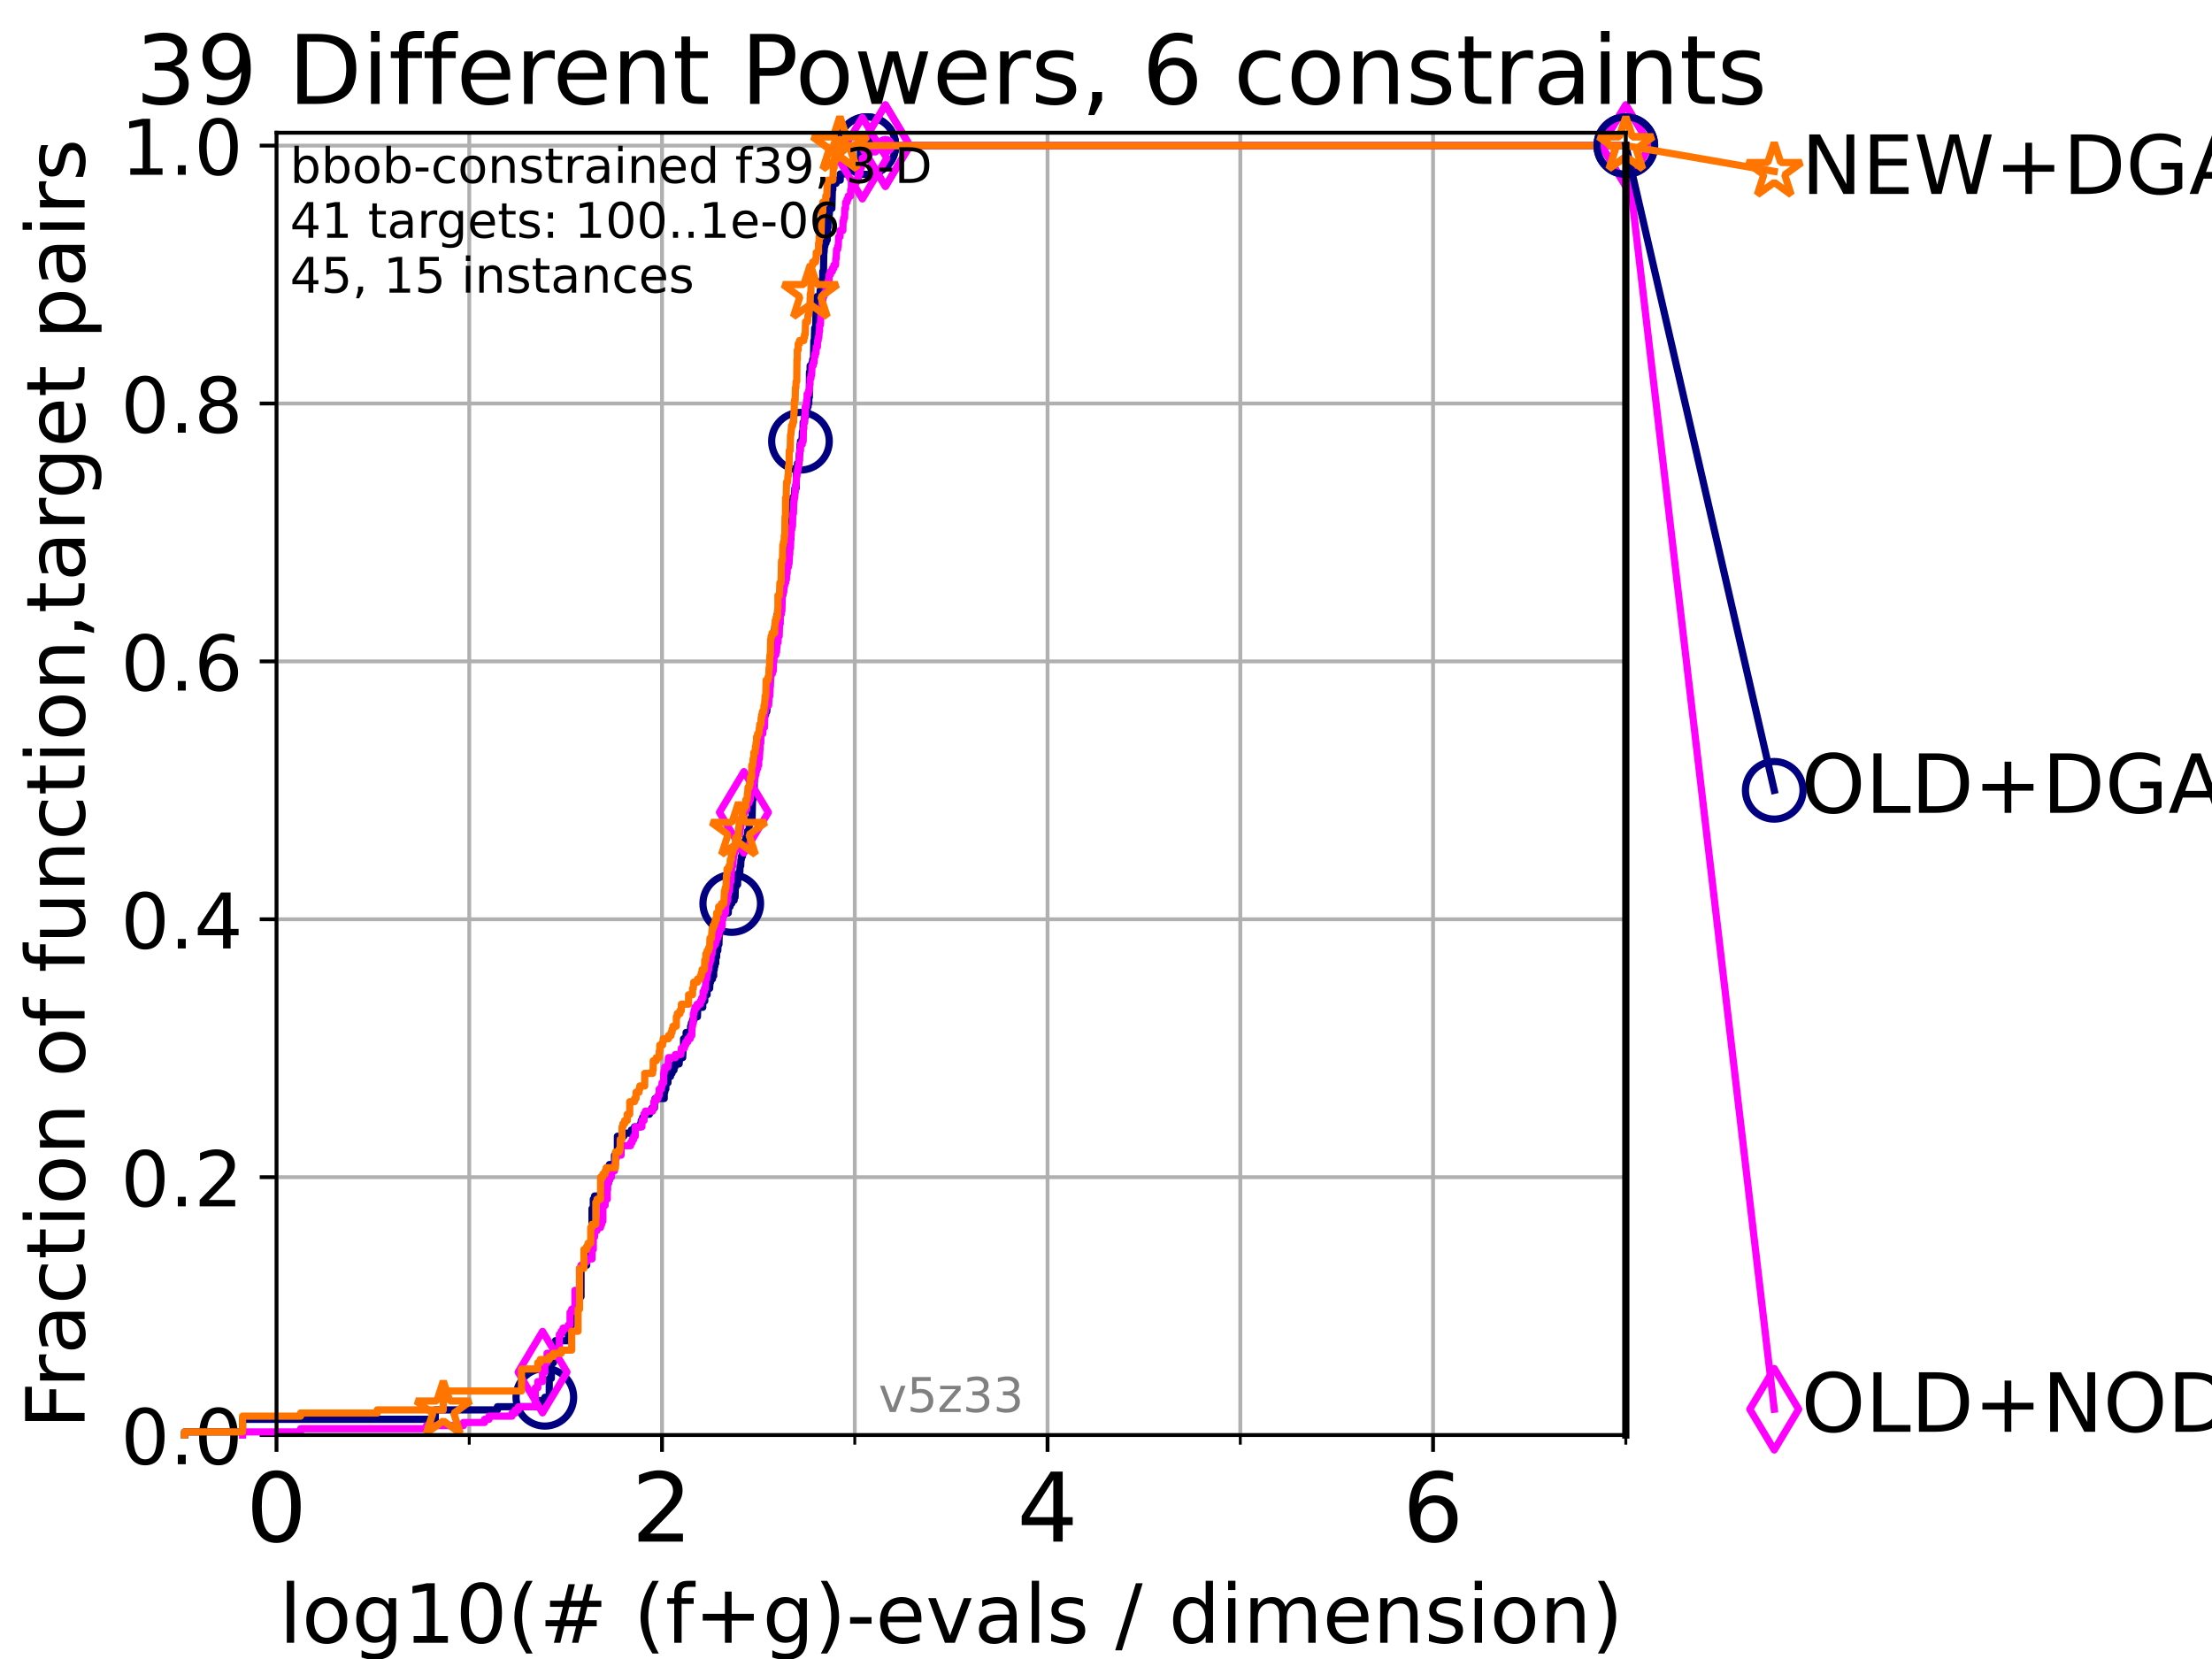 <?xml version="1.0" encoding="utf-8" standalone="no"?>
<!DOCTYPE svg PUBLIC "-//W3C//DTD SVG 1.1//EN"
  "http://www.w3.org/Graphics/SVG/1.1/DTD/svg11.dtd">
<!-- Created with matplotlib (https://matplotlib.org/) -->
<svg height="345.6pt" version="1.1" viewBox="0 0 460.8 345.6" width="460.8pt" xmlns="http://www.w3.org/2000/svg" xmlns:xlink="http://www.w3.org/1999/xlink">
 <defs>
  <style type="text/css">*{stroke-linecap:butt;stroke-linejoin:round;}</style>
 </defs>
 <g id="figure_1">
  <g id="patch_1">
   <path d="M 0 345.6 
L 460.8 345.6 
L 460.8 0 
L 0 0 
z
" style="fill:#ffffff;"/>
  </g>
  <g id="axes_1">
   <g id="patch_2">
    <path d="M 57.6 298.944 
L 338.688 298.944 
L 338.688 27.648 
L 57.6 27.648 
z
" style="fill:#ffffff;"/>
   </g>
   <g id="matplotlib.axis_1">
    <g id="xtick_1">
     <g id="line2d_1">
      <path clip-path="url(#p47e7fcb290)" d="M 57.6 298.944 
L 57.6 27.648 
" style="fill:none;stroke:#b0b0b0;stroke-linecap:square;stroke-width:0.8;"/>
     </g>
     <g id="line2d_2">
      <defs>
       <path d="M 0 0 
L 0 3.5 
" id="ma1f7aaa76a" style="stroke:#000000;stroke-width:0.8;"/>
      </defs>
      <g>
       <use style="stroke:#000000;stroke-width:0.8;" x="57.6" xlink:href="#ma1f7aaa76a" y="298.944"/>
      </g>
     </g>
     <g id="text_1">
      <!-- 0 -->
      <g transform="translate(51.237 321.141)scale(0.2 -0.2)">
       <defs>
        <path d="M 31.781 66.406 
Q 24.172 66.406 20.328 58.906 
Q 16.5 51.422 16.5 36.375 
Q 16.5 21.391 20.328 13.891 
Q 24.172 6.391 31.781 6.391 
Q 39.453 6.391 43.281 13.891 
Q 47.125 21.391 47.125 36.375 
Q 47.125 51.422 43.281 58.906 
Q 39.453 66.406 31.781 66.406 
z
M 31.781 74.219 
Q 44.047 74.219 50.516 64.516 
Q 56.984 54.828 56.984 36.375 
Q 56.984 17.969 50.516 8.266 
Q 44.047 -1.422 31.781 -1.422 
Q 19.531 -1.422 13.062 8.266 
Q 6.594 17.969 6.594 36.375 
Q 6.594 54.828 13.062 64.516 
Q 19.531 74.219 31.781 74.219 
z
" id="DejaVuSans-48"/>
       </defs>
       <use xlink:href="#DejaVuSans-48"/>
      </g>
     </g>
    </g>
    <g id="xtick_2">
     <g id="line2d_3">
      <path clip-path="url(#p47e7fcb290)" d="M 137.911 298.944 
L 137.911 27.648 
" style="fill:none;stroke:#b0b0b0;stroke-linecap:square;stroke-width:0.8;"/>
     </g>
     <g id="line2d_4">
      <g>
       <use style="stroke:#000000;stroke-width:0.8;" x="137.911" xlink:href="#ma1f7aaa76a" y="298.944"/>
      </g>
     </g>
     <g id="text_2">
      <!-- 2 -->
      <g transform="translate(131.548 321.141)scale(0.2 -0.2)">
       <defs>
        <path d="M 19.188 8.297 
L 53.609 8.297 
L 53.609 0 
L 7.328 0 
L 7.328 8.297 
Q 12.938 14.109 22.625 23.891 
Q 32.328 33.688 34.812 36.531 
Q 39.547 41.844 41.422 45.531 
Q 43.312 49.219 43.312 52.781 
Q 43.312 58.594 39.234 62.25 
Q 35.156 65.922 28.609 65.922 
Q 23.969 65.922 18.812 64.312 
Q 13.672 62.703 7.812 59.422 
L 7.812 69.391 
Q 13.766 71.781 18.938 73 
Q 24.125 74.219 28.422 74.219 
Q 39.75 74.219 46.484 68.547 
Q 53.219 62.891 53.219 53.422 
Q 53.219 48.922 51.531 44.891 
Q 49.859 40.875 45.406 35.406 
Q 44.188 33.984 37.641 27.219 
Q 31.109 20.453 19.188 8.297 
z
" id="DejaVuSans-50"/>
       </defs>
       <use xlink:href="#DejaVuSans-50"/>
      </g>
     </g>
    </g>
    <g id="xtick_3">
     <g id="line2d_5">
      <path clip-path="url(#p47e7fcb290)" d="M 218.222 298.944 
L 218.222 27.648 
" style="fill:none;stroke:#b0b0b0;stroke-linecap:square;stroke-width:0.8;"/>
     </g>
     <g id="line2d_6">
      <g>
       <use style="stroke:#000000;stroke-width:0.8;" x="218.222" xlink:href="#ma1f7aaa76a" y="298.944"/>
      </g>
     </g>
     <g id="text_3">
      <!-- 4 -->
      <g transform="translate(211.859 321.141)scale(0.2 -0.2)">
       <defs>
        <path d="M 37.797 64.312 
L 12.891 25.391 
L 37.797 25.391 
z
M 35.203 72.906 
L 47.609 72.906 
L 47.609 25.391 
L 58.016 25.391 
L 58.016 17.188 
L 47.609 17.188 
L 47.609 0 
L 37.797 0 
L 37.797 17.188 
L 4.891 17.188 
L 4.891 26.703 
z
" id="DejaVuSans-52"/>
       </defs>
       <use xlink:href="#DejaVuSans-52"/>
      </g>
     </g>
    </g>
    <g id="xtick_4">
     <g id="line2d_7">
      <path clip-path="url(#p47e7fcb290)" d="M 298.533 298.944 
L 298.533 27.648 
" style="fill:none;stroke:#b0b0b0;stroke-linecap:square;stroke-width:0.8;"/>
     </g>
     <g id="line2d_8">
      <g>
       <use style="stroke:#000000;stroke-width:0.8;" x="298.533" xlink:href="#ma1f7aaa76a" y="298.944"/>
      </g>
     </g>
     <g id="text_4">
      <!-- 6 -->
      <g transform="translate(292.17 321.141)scale(0.2 -0.2)">
       <defs>
        <path d="M 33.016 40.375 
Q 26.375 40.375 22.484 35.828 
Q 18.609 31.297 18.609 23.391 
Q 18.609 15.531 22.484 10.953 
Q 26.375 6.391 33.016 6.391 
Q 39.656 6.391 43.531 10.953 
Q 47.406 15.531 47.406 23.391 
Q 47.406 31.297 43.531 35.828 
Q 39.656 40.375 33.016 40.375 
z
M 52.594 71.297 
L 52.594 62.312 
Q 48.875 64.062 45.094 64.984 
Q 41.312 65.922 37.594 65.922 
Q 27.828 65.922 22.672 59.328 
Q 17.531 52.734 16.797 39.406 
Q 19.672 43.656 24.016 45.922 
Q 28.375 48.188 33.594 48.188 
Q 44.578 48.188 50.953 41.516 
Q 57.328 34.859 57.328 23.391 
Q 57.328 12.156 50.688 5.359 
Q 44.047 -1.422 33.016 -1.422 
Q 20.359 -1.422 13.672 8.266 
Q 6.984 17.969 6.984 36.375 
Q 6.984 53.656 15.188 63.938 
Q 23.391 74.219 37.203 74.219 
Q 40.922 74.219 44.703 73.484 
Q 48.484 72.75 52.594 71.297 
z
" id="DejaVuSans-54"/>
       </defs>
       <use xlink:href="#DejaVuSans-54"/>
      </g>
     </g>
    </g>
    <g id="xtick_5">
     <g id="line2d_9">
      <path clip-path="url(#p47e7fcb290)" d="M 97.755 298.944 
L 97.755 27.648 
" style="fill:none;stroke:#b0b0b0;stroke-linecap:square;stroke-width:0.8;"/>
     </g>
     <g id="line2d_10">
      <defs>
       <path d="M 0 0 
L 0 2 
" id="me8f69929c6" style="stroke:#000000;stroke-width:0.6;"/>
      </defs>
      <g>
       <use style="stroke:#000000;stroke-width:0.6;" x="97.755" xlink:href="#me8f69929c6" y="298.944"/>
      </g>
     </g>
    </g>
    <g id="xtick_6">
     <g id="line2d_11">
      <path clip-path="url(#p47e7fcb290)" d="M 178.066 298.944 
L 178.066 27.648 
" style="fill:none;stroke:#b0b0b0;stroke-linecap:square;stroke-width:0.8;"/>
     </g>
     <g id="line2d_12">
      <g>
       <use style="stroke:#000000;stroke-width:0.6;" x="178.066" xlink:href="#me8f69929c6" y="298.944"/>
      </g>
     </g>
    </g>
    <g id="xtick_7">
     <g id="line2d_13">
      <path clip-path="url(#p47e7fcb290)" d="M 258.377 298.944 
L 258.377 27.648 
" style="fill:none;stroke:#b0b0b0;stroke-linecap:square;stroke-width:0.8;"/>
     </g>
     <g id="line2d_14">
      <g>
       <use style="stroke:#000000;stroke-width:0.6;" x="258.377" xlink:href="#me8f69929c6" y="298.944"/>
      </g>
     </g>
    </g>
    <g id="xtick_8">
     <g id="line2d_15">
      <path clip-path="url(#p47e7fcb290)" d="M 338.688 298.944 
L 338.688 27.648 
" style="fill:none;stroke:#b0b0b0;stroke-linecap:square;stroke-width:0.8;"/>
     </g>
     <g id="line2d_16">
      <g>
       <use style="stroke:#000000;stroke-width:0.6;" x="338.688" xlink:href="#me8f69929c6" y="298.944"/>
      </g>
     </g>
    </g>
    <g id="text_5">
     <!-- log10(# (f+g)-evals / dimension) -->
     <g transform="translate(58.145 342.218)scale(0.17 -0.17)">
      <defs>
       <path d="M 9.422 75.984 
L 18.406 75.984 
L 18.406 0 
L 9.422 0 
z
" id="DejaVuSans-108"/>
       <path d="M 30.609 48.391 
Q 23.391 48.391 19.188 42.75 
Q 14.984 37.109 14.984 27.297 
Q 14.984 17.484 19.156 11.844 
Q 23.344 6.203 30.609 6.203 
Q 37.797 6.203 41.984 11.859 
Q 46.188 17.531 46.188 27.297 
Q 46.188 37.016 41.984 42.703 
Q 37.797 48.391 30.609 48.391 
z
M 30.609 56 
Q 42.328 56 49.016 48.375 
Q 55.719 40.766 55.719 27.297 
Q 55.719 13.875 49.016 6.219 
Q 42.328 -1.422 30.609 -1.422 
Q 18.844 -1.422 12.172 6.219 
Q 5.516 13.875 5.516 27.297 
Q 5.516 40.766 12.172 48.375 
Q 18.844 56 30.609 56 
z
" id="DejaVuSans-111"/>
       <path d="M 45.406 27.984 
Q 45.406 37.75 41.375 43.109 
Q 37.359 48.484 30.078 48.484 
Q 22.859 48.484 18.828 43.109 
Q 14.797 37.75 14.797 27.984 
Q 14.797 18.266 18.828 12.891 
Q 22.859 7.516 30.078 7.516 
Q 37.359 7.516 41.375 12.891 
Q 45.406 18.266 45.406 27.984 
z
M 54.391 6.781 
Q 54.391 -7.172 48.188 -13.984 
Q 42 -20.797 29.203 -20.797 
Q 24.469 -20.797 20.266 -20.094 
Q 16.062 -19.391 12.109 -17.922 
L 12.109 -9.188 
Q 16.062 -11.328 19.922 -12.344 
Q 23.781 -13.375 27.781 -13.375 
Q 36.625 -13.375 41.016 -8.766 
Q 45.406 -4.156 45.406 5.172 
L 45.406 9.625 
Q 42.625 4.781 38.281 2.391 
Q 33.938 0 27.875 0 
Q 17.828 0 11.672 7.656 
Q 5.516 15.328 5.516 27.984 
Q 5.516 40.672 11.672 48.328 
Q 17.828 56 27.875 56 
Q 33.938 56 38.281 53.609 
Q 42.625 51.219 45.406 46.391 
L 45.406 54.688 
L 54.391 54.688 
z
" id="DejaVuSans-103"/>
       <path d="M 12.406 8.297 
L 28.516 8.297 
L 28.516 63.922 
L 10.984 60.406 
L 10.984 69.391 
L 28.422 72.906 
L 38.281 72.906 
L 38.281 8.297 
L 54.391 8.297 
L 54.391 0 
L 12.406 0 
z
" id="DejaVuSans-49"/>
       <path d="M 31 75.875 
Q 24.469 64.656 21.281 53.656 
Q 18.109 42.672 18.109 31.391 
Q 18.109 20.125 21.312 9.062 
Q 24.516 -2 31 -13.188 
L 23.188 -13.188 
Q 15.875 -1.703 12.234 9.375 
Q 8.594 20.453 8.594 31.391 
Q 8.594 42.281 12.203 53.312 
Q 15.828 64.359 23.188 75.875 
z
" id="DejaVuSans-40"/>
       <path d="M 51.125 44 
L 36.922 44 
L 32.812 27.688 
L 47.125 27.688 
z
M 43.797 71.781 
L 38.719 51.516 
L 52.984 51.516 
L 58.109 71.781 
L 65.922 71.781 
L 60.891 51.516 
L 76.125 51.516 
L 76.125 44 
L 58.984 44 
L 54.984 27.688 
L 70.516 27.688 
L 70.516 20.219 
L 53.078 20.219 
L 48 0 
L 40.188 0 
L 45.219 20.219 
L 30.906 20.219 
L 25.875 0 
L 18.016 0 
L 23.094 20.219 
L 7.719 20.219 
L 7.719 27.688 
L 24.906 27.688 
L 29 44 
L 13.281 44 
L 13.281 51.516 
L 30.906 51.516 
L 35.891 71.781 
z
" id="DejaVuSans-35"/>
       <path id="DejaVuSans-32"/>
       <path d="M 37.109 75.984 
L 37.109 68.5 
L 28.516 68.5 
Q 23.688 68.5 21.797 66.547 
Q 19.922 64.594 19.922 59.516 
L 19.922 54.688 
L 34.719 54.688 
L 34.719 47.703 
L 19.922 47.703 
L 19.922 0 
L 10.891 0 
L 10.891 47.703 
L 2.297 47.703 
L 2.297 54.688 
L 10.891 54.688 
L 10.891 58.5 
Q 10.891 67.625 15.141 71.797 
Q 19.391 75.984 28.609 75.984 
z
" id="DejaVuSans-102"/>
       <path d="M 46 62.703 
L 46 35.5 
L 73.188 35.5 
L 73.188 27.203 
L 46 27.203 
L 46 0 
L 37.797 0 
L 37.797 27.203 
L 10.594 27.203 
L 10.594 35.5 
L 37.797 35.5 
L 37.797 62.703 
z
" id="DejaVuSans-43"/>
       <path d="M 8.016 75.875 
L 15.828 75.875 
Q 23.141 64.359 26.781 53.312 
Q 30.422 42.281 30.422 31.391 
Q 30.422 20.453 26.781 9.375 
Q 23.141 -1.703 15.828 -13.188 
L 8.016 -13.188 
Q 14.5 -2 17.703 9.062 
Q 20.906 20.125 20.906 31.391 
Q 20.906 42.672 17.703 53.656 
Q 14.5 64.656 8.016 75.875 
z
" id="DejaVuSans-41"/>
       <path d="M 4.891 31.391 
L 31.203 31.391 
L 31.203 23.391 
L 4.891 23.391 
z
" id="DejaVuSans-45"/>
       <path d="M 56.203 29.594 
L 56.203 25.203 
L 14.891 25.203 
Q 15.484 15.922 20.484 11.062 
Q 25.484 6.203 34.422 6.203 
Q 39.594 6.203 44.453 7.469 
Q 49.312 8.734 54.109 11.281 
L 54.109 2.781 
Q 49.266 0.734 44.188 -0.344 
Q 39.109 -1.422 33.891 -1.422 
Q 20.797 -1.422 13.156 6.188 
Q 5.516 13.812 5.516 26.812 
Q 5.516 40.234 12.766 48.109 
Q 20.016 56 32.328 56 
Q 43.359 56 49.781 48.891 
Q 56.203 41.797 56.203 29.594 
z
M 47.219 32.234 
Q 47.125 39.594 43.094 43.984 
Q 39.062 48.391 32.422 48.391 
Q 24.906 48.391 20.391 44.141 
Q 15.875 39.891 15.188 32.172 
z
" id="DejaVuSans-101"/>
       <path d="M 2.984 54.688 
L 12.5 54.688 
L 29.594 8.797 
L 46.688 54.688 
L 56.203 54.688 
L 35.688 0 
L 23.484 0 
z
" id="DejaVuSans-118"/>
       <path d="M 34.281 27.484 
Q 23.391 27.484 19.188 25 
Q 14.984 22.516 14.984 16.5 
Q 14.984 11.719 18.141 8.906 
Q 21.297 6.109 26.703 6.109 
Q 34.188 6.109 38.703 11.406 
Q 43.219 16.703 43.219 25.484 
L 43.219 27.484 
z
M 52.203 31.203 
L 52.203 0 
L 43.219 0 
L 43.219 8.297 
Q 40.141 3.328 35.547 0.953 
Q 30.953 -1.422 24.312 -1.422 
Q 15.922 -1.422 10.953 3.297 
Q 6 8.016 6 15.922 
Q 6 25.141 12.172 29.828 
Q 18.359 34.516 30.609 34.516 
L 43.219 34.516 
L 43.219 35.406 
Q 43.219 41.609 39.141 45 
Q 35.062 48.391 27.688 48.391 
Q 23 48.391 18.547 47.266 
Q 14.109 46.141 10.016 43.891 
L 10.016 52.203 
Q 14.938 54.109 19.578 55.047 
Q 24.219 56 28.609 56 
Q 40.484 56 46.344 49.844 
Q 52.203 43.703 52.203 31.203 
z
" id="DejaVuSans-97"/>
       <path d="M 44.281 53.078 
L 44.281 44.578 
Q 40.484 46.531 36.375 47.5 
Q 32.281 48.484 27.875 48.484 
Q 21.188 48.484 17.844 46.438 
Q 14.5 44.391 14.5 40.281 
Q 14.5 37.156 16.891 35.375 
Q 19.281 33.594 26.516 31.984 
L 29.594 31.297 
Q 39.156 29.25 43.188 25.516 
Q 47.219 21.781 47.219 15.094 
Q 47.219 7.469 41.188 3.016 
Q 35.156 -1.422 24.609 -1.422 
Q 20.219 -1.422 15.453 -0.562 
Q 10.688 0.297 5.422 2 
L 5.422 11.281 
Q 10.406 8.688 15.234 7.391 
Q 20.062 6.109 24.812 6.109 
Q 31.156 6.109 34.562 8.281 
Q 37.984 10.453 37.984 14.406 
Q 37.984 18.062 35.516 20.016 
Q 33.062 21.969 24.703 23.781 
L 21.578 24.516 
Q 13.234 26.266 9.516 29.906 
Q 5.812 33.547 5.812 39.891 
Q 5.812 47.609 11.281 51.797 
Q 16.75 56 26.812 56 
Q 31.781 56 36.172 55.266 
Q 40.578 54.547 44.281 53.078 
z
" id="DejaVuSans-115"/>
       <path d="M 25.391 72.906 
L 33.688 72.906 
L 8.297 -9.281 
L 0 -9.281 
z
" id="DejaVuSans-47"/>
       <path d="M 45.406 46.391 
L 45.406 75.984 
L 54.391 75.984 
L 54.391 0 
L 45.406 0 
L 45.406 8.203 
Q 42.578 3.328 38.25 0.953 
Q 33.938 -1.422 27.875 -1.422 
Q 17.969 -1.422 11.734 6.484 
Q 5.516 14.406 5.516 27.297 
Q 5.516 40.188 11.734 48.094 
Q 17.969 56 27.875 56 
Q 33.938 56 38.25 53.625 
Q 42.578 51.266 45.406 46.391 
z
M 14.797 27.297 
Q 14.797 17.391 18.875 11.75 
Q 22.953 6.109 30.078 6.109 
Q 37.203 6.109 41.297 11.75 
Q 45.406 17.391 45.406 27.297 
Q 45.406 37.203 41.297 42.844 
Q 37.203 48.484 30.078 48.484 
Q 22.953 48.484 18.875 42.844 
Q 14.797 37.203 14.797 27.297 
z
" id="DejaVuSans-100"/>
       <path d="M 9.422 54.688 
L 18.406 54.688 
L 18.406 0 
L 9.422 0 
z
M 9.422 75.984 
L 18.406 75.984 
L 18.406 64.594 
L 9.422 64.594 
z
" id="DejaVuSans-105"/>
       <path d="M 52 44.188 
Q 55.375 50.25 60.062 53.125 
Q 64.75 56 71.094 56 
Q 79.641 56 84.281 50.016 
Q 88.922 44.047 88.922 33.016 
L 88.922 0 
L 79.891 0 
L 79.891 32.719 
Q 79.891 40.578 77.094 44.375 
Q 74.312 48.188 68.609 48.188 
Q 61.625 48.188 57.562 43.547 
Q 53.516 38.922 53.516 30.906 
L 53.516 0 
L 44.484 0 
L 44.484 32.719 
Q 44.484 40.625 41.703 44.406 
Q 38.922 48.188 33.109 48.188 
Q 26.219 48.188 22.156 43.531 
Q 18.109 38.875 18.109 30.906 
L 18.109 0 
L 9.078 0 
L 9.078 54.688 
L 18.109 54.688 
L 18.109 46.188 
Q 21.188 51.219 25.484 53.609 
Q 29.781 56 35.688 56 
Q 41.656 56 45.828 52.969 
Q 50 49.953 52 44.188 
z
" id="DejaVuSans-109"/>
       <path d="M 54.891 33.016 
L 54.891 0 
L 45.906 0 
L 45.906 32.719 
Q 45.906 40.484 42.875 44.328 
Q 39.844 48.188 33.797 48.188 
Q 26.516 48.188 22.312 43.547 
Q 18.109 38.922 18.109 30.906 
L 18.109 0 
L 9.078 0 
L 9.078 54.688 
L 18.109 54.688 
L 18.109 46.188 
Q 21.344 51.125 25.703 53.562 
Q 30.078 56 35.797 56 
Q 45.219 56 50.047 50.172 
Q 54.891 44.344 54.891 33.016 
z
" id="DejaVuSans-110"/>
      </defs>
      <use xlink:href="#DejaVuSans-108"/>
      <use x="27.783" xlink:href="#DejaVuSans-111"/>
      <use x="88.965" xlink:href="#DejaVuSans-103"/>
      <use x="152.441" xlink:href="#DejaVuSans-49"/>
      <use x="216.064" xlink:href="#DejaVuSans-48"/>
      <use x="279.688" xlink:href="#DejaVuSans-40"/>
      <use x="318.701" xlink:href="#DejaVuSans-35"/>
      <use x="402.49" xlink:href="#DejaVuSans-32"/>
      <use x="434.277" xlink:href="#DejaVuSans-40"/>
      <use x="473.291" xlink:href="#DejaVuSans-102"/>
      <use x="508.496" xlink:href="#DejaVuSans-43"/>
      <use x="592.285" xlink:href="#DejaVuSans-103"/>
      <use x="655.762" xlink:href="#DejaVuSans-41"/>
      <use x="694.775" xlink:href="#DejaVuSans-45"/>
      <use x="730.859" xlink:href="#DejaVuSans-101"/>
      <use x="792.383" xlink:href="#DejaVuSans-118"/>
      <use x="851.562" xlink:href="#DejaVuSans-97"/>
      <use x="912.842" xlink:href="#DejaVuSans-108"/>
      <use x="940.625" xlink:href="#DejaVuSans-115"/>
      <use x="992.725" xlink:href="#DejaVuSans-32"/>
      <use x="1024.512" xlink:href="#DejaVuSans-47"/>
      <use x="1058.203" xlink:href="#DejaVuSans-32"/>
      <use x="1089.99" xlink:href="#DejaVuSans-100"/>
      <use x="1153.467" xlink:href="#DejaVuSans-105"/>
      <use x="1181.25" xlink:href="#DejaVuSans-109"/>
      <use x="1278.662" xlink:href="#DejaVuSans-101"/>
      <use x="1340.186" xlink:href="#DejaVuSans-110"/>
      <use x="1403.564" xlink:href="#DejaVuSans-115"/>
      <use x="1455.664" xlink:href="#DejaVuSans-105"/>
      <use x="1483.447" xlink:href="#DejaVuSans-111"/>
      <use x="1544.629" xlink:href="#DejaVuSans-110"/>
      <use x="1608.008" xlink:href="#DejaVuSans-41"/>
     </g>
    </g>
   </g>
   <g id="matplotlib.axis_2">
    <g id="ytick_1">
     <g id="line2d_17">
      <path clip-path="url(#p47e7fcb290)" d="M 57.6 298.944 
L 338.688 298.944 
" style="fill:none;stroke:#b0b0b0;stroke-linecap:square;stroke-width:0.8;"/>
     </g>
     <g id="line2d_18">
      <defs>
       <path d="M 0 0 
L -3.5 0 
" id="m6e621454f1" style="stroke:#000000;stroke-width:0.8;"/>
      </defs>
      <g>
       <use style="stroke:#000000;stroke-width:0.8;" x="57.6" xlink:href="#m6e621454f1" y="298.944"/>
      </g>
     </g>
     <g id="text_6">
      <!-- 0.0 -->
      <g transform="translate(25.155 305.023)scale(0.16 -0.16)">
       <defs>
        <path d="M 10.688 12.406 
L 21 12.406 
L 21 0 
L 10.688 0 
z
" id="DejaVuSans-46"/>
       </defs>
       <use xlink:href="#DejaVuSans-48"/>
       <use x="63.623" xlink:href="#DejaVuSans-46"/>
       <use x="95.41" xlink:href="#DejaVuSans-48"/>
      </g>
     </g>
    </g>
    <g id="ytick_2">
     <g id="line2d_19">
      <path clip-path="url(#p47e7fcb290)" d="M 57.6 245.222 
L 338.688 245.222 
" style="fill:none;stroke:#b0b0b0;stroke-linecap:square;stroke-width:0.8;"/>
     </g>
     <g id="line2d_20">
      <g>
       <use style="stroke:#000000;stroke-width:0.8;" x="57.6" xlink:href="#m6e621454f1" y="245.222"/>
      </g>
     </g>
     <g id="text_7">
      <!-- 0.2 -->
      <g transform="translate(25.155 251.301)scale(0.16 -0.16)">
       <use xlink:href="#DejaVuSans-48"/>
       <use x="63.623" xlink:href="#DejaVuSans-46"/>
       <use x="95.41" xlink:href="#DejaVuSans-50"/>
      </g>
     </g>
    </g>
    <g id="ytick_3">
     <g id="line2d_21">
      <path clip-path="url(#p47e7fcb290)" d="M 57.6 191.5 
L 338.688 191.5 
" style="fill:none;stroke:#b0b0b0;stroke-linecap:square;stroke-width:0.8;"/>
     </g>
     <g id="line2d_22">
      <g>
       <use style="stroke:#000000;stroke-width:0.8;" x="57.6" xlink:href="#m6e621454f1" y="191.5"/>
      </g>
     </g>
     <g id="text_8">
      <!-- 0.4 -->
      <g transform="translate(25.155 197.579)scale(0.16 -0.16)">
       <use xlink:href="#DejaVuSans-48"/>
       <use x="63.623" xlink:href="#DejaVuSans-46"/>
       <use x="95.41" xlink:href="#DejaVuSans-52"/>
      </g>
     </g>
    </g>
    <g id="ytick_4">
     <g id="line2d_23">
      <path clip-path="url(#p47e7fcb290)" d="M 57.6 137.778 
L 338.688 137.778 
" style="fill:none;stroke:#b0b0b0;stroke-linecap:square;stroke-width:0.8;"/>
     </g>
     <g id="line2d_24">
      <g>
       <use style="stroke:#000000;stroke-width:0.8;" x="57.6" xlink:href="#m6e621454f1" y="137.778"/>
      </g>
     </g>
     <g id="text_9">
      <!-- 0.6 -->
      <g transform="translate(25.155 143.857)scale(0.16 -0.16)">
       <use xlink:href="#DejaVuSans-48"/>
       <use x="63.623" xlink:href="#DejaVuSans-46"/>
       <use x="95.41" xlink:href="#DejaVuSans-54"/>
      </g>
     </g>
    </g>
    <g id="ytick_5">
     <g id="line2d_25">
      <path clip-path="url(#p47e7fcb290)" d="M 57.6 84.056 
L 338.688 84.056 
" style="fill:none;stroke:#b0b0b0;stroke-linecap:square;stroke-width:0.8;"/>
     </g>
     <g id="line2d_26">
      <g>
       <use style="stroke:#000000;stroke-width:0.8;" x="57.6" xlink:href="#m6e621454f1" y="84.056"/>
      </g>
     </g>
     <g id="text_10">
      <!-- 0.8 -->
      <g transform="translate(25.155 90.135)scale(0.16 -0.16)">
       <defs>
        <path d="M 31.781 34.625 
Q 24.75 34.625 20.719 30.859 
Q 16.703 27.094 16.703 20.516 
Q 16.703 13.922 20.719 10.156 
Q 24.75 6.391 31.781 6.391 
Q 38.812 6.391 42.859 10.172 
Q 46.922 13.969 46.922 20.516 
Q 46.922 27.094 42.891 30.859 
Q 38.875 34.625 31.781 34.625 
z
M 21.922 38.812 
Q 15.578 40.375 12.031 44.719 
Q 8.5 49.078 8.5 55.328 
Q 8.5 64.062 14.719 69.141 
Q 20.953 74.219 31.781 74.219 
Q 42.672 74.219 48.875 69.141 
Q 55.078 64.062 55.078 55.328 
Q 55.078 49.078 51.531 44.719 
Q 48 40.375 41.703 38.812 
Q 48.828 37.156 52.797 32.312 
Q 56.781 27.484 56.781 20.516 
Q 56.781 9.906 50.312 4.234 
Q 43.844 -1.422 31.781 -1.422 
Q 19.734 -1.422 13.25 4.234 
Q 6.781 9.906 6.781 20.516 
Q 6.781 27.484 10.781 32.312 
Q 14.797 37.156 21.922 38.812 
z
M 18.312 54.391 
Q 18.312 48.734 21.844 45.562 
Q 25.391 42.391 31.781 42.391 
Q 38.141 42.391 41.719 45.562 
Q 45.312 48.734 45.312 54.391 
Q 45.312 60.062 41.719 63.234 
Q 38.141 66.406 31.781 66.406 
Q 25.391 66.406 21.844 63.234 
Q 18.312 60.062 18.312 54.391 
z
" id="DejaVuSans-56"/>
       </defs>
       <use xlink:href="#DejaVuSans-48"/>
       <use x="63.623" xlink:href="#DejaVuSans-46"/>
       <use x="95.41" xlink:href="#DejaVuSans-56"/>
      </g>
     </g>
    </g>
    <g id="ytick_6">
     <g id="line2d_27">
      <path clip-path="url(#p47e7fcb290)" d="M 57.6 30.334 
L 338.688 30.334 
" style="fill:none;stroke:#b0b0b0;stroke-linecap:square;stroke-width:0.8;"/>
     </g>
     <g id="line2d_28">
      <g>
       <use style="stroke:#000000;stroke-width:0.8;" x="57.6" xlink:href="#m6e621454f1" y="30.334"/>
      </g>
     </g>
     <g id="text_11">
      <!-- 1.0 -->
      <g transform="translate(25.155 36.413)scale(0.16 -0.16)">
       <use xlink:href="#DejaVuSans-49"/>
       <use x="63.623" xlink:href="#DejaVuSans-46"/>
       <use x="95.41" xlink:href="#DejaVuSans-48"/>
      </g>
     </g>
    </g>
    <g id="text_12">
     <!-- Fraction of function,target pairs -->
     <g transform="translate(17.62 297.681)rotate(-90)scale(0.17 -0.17)">
      <defs>
       <path d="M 9.812 72.906 
L 51.703 72.906 
L 51.703 64.594 
L 19.672 64.594 
L 19.672 43.109 
L 48.578 43.109 
L 48.578 34.812 
L 19.672 34.812 
L 19.672 0 
L 9.812 0 
z
" id="DejaVuSans-70"/>
       <path d="M 41.109 46.297 
Q 39.594 47.172 37.812 47.578 
Q 36.031 48 33.891 48 
Q 26.266 48 22.188 43.047 
Q 18.109 38.094 18.109 28.812 
L 18.109 0 
L 9.078 0 
L 9.078 54.688 
L 18.109 54.688 
L 18.109 46.188 
Q 20.953 51.172 25.484 53.578 
Q 30.031 56 36.531 56 
Q 37.453 56 38.578 55.875 
Q 39.703 55.766 41.062 55.516 
z
" id="DejaVuSans-114"/>
       <path d="M 48.781 52.594 
L 48.781 44.188 
Q 44.969 46.297 41.141 47.344 
Q 37.312 48.391 33.406 48.391 
Q 24.656 48.391 19.812 42.844 
Q 14.984 37.312 14.984 27.297 
Q 14.984 17.281 19.812 11.734 
Q 24.656 6.203 33.406 6.203 
Q 37.312 6.203 41.141 7.25 
Q 44.969 8.297 48.781 10.406 
L 48.781 2.094 
Q 45.016 0.344 40.984 -0.531 
Q 36.969 -1.422 32.422 -1.422 
Q 20.062 -1.422 12.781 6.344 
Q 5.516 14.109 5.516 27.297 
Q 5.516 40.672 12.859 48.328 
Q 20.219 56 33.016 56 
Q 37.156 56 41.109 55.141 
Q 45.062 54.297 48.781 52.594 
z
" id="DejaVuSans-99"/>
       <path d="M 18.312 70.219 
L 18.312 54.688 
L 36.812 54.688 
L 36.812 47.703 
L 18.312 47.703 
L 18.312 18.016 
Q 18.312 11.328 20.141 9.422 
Q 21.969 7.516 27.594 7.516 
L 36.812 7.516 
L 36.812 0 
L 27.594 0 
Q 17.188 0 13.234 3.875 
Q 9.281 7.766 9.281 18.016 
L 9.281 47.703 
L 2.688 47.703 
L 2.688 54.688 
L 9.281 54.688 
L 9.281 70.219 
z
" id="DejaVuSans-116"/>
       <path d="M 8.5 21.578 
L 8.5 54.688 
L 17.484 54.688 
L 17.484 21.922 
Q 17.484 14.156 20.5 10.266 
Q 23.531 6.391 29.594 6.391 
Q 36.859 6.391 41.078 11.031 
Q 45.312 15.672 45.312 23.688 
L 45.312 54.688 
L 54.297 54.688 
L 54.297 0 
L 45.312 0 
L 45.312 8.406 
Q 42.047 3.422 37.719 1 
Q 33.406 -1.422 27.688 -1.422 
Q 18.266 -1.422 13.375 4.438 
Q 8.5 10.297 8.5 21.578 
z
M 31.109 56 
z
" id="DejaVuSans-117"/>
       <path d="M 11.719 12.406 
L 22.016 12.406 
L 22.016 4 
L 14.016 -11.625 
L 7.719 -11.625 
L 11.719 4 
z
" id="DejaVuSans-44"/>
       <path d="M 18.109 8.203 
L 18.109 -20.797 
L 9.078 -20.797 
L 9.078 54.688 
L 18.109 54.688 
L 18.109 46.391 
Q 20.953 51.266 25.266 53.625 
Q 29.594 56 35.594 56 
Q 45.562 56 51.781 48.094 
Q 58.016 40.188 58.016 27.297 
Q 58.016 14.406 51.781 6.484 
Q 45.562 -1.422 35.594 -1.422 
Q 29.594 -1.422 25.266 0.953 
Q 20.953 3.328 18.109 8.203 
z
M 48.688 27.297 
Q 48.688 37.203 44.609 42.844 
Q 40.531 48.484 33.406 48.484 
Q 26.266 48.484 22.188 42.844 
Q 18.109 37.203 18.109 27.297 
Q 18.109 17.391 22.188 11.75 
Q 26.266 6.109 33.406 6.109 
Q 40.531 6.109 44.609 11.75 
Q 48.688 17.391 48.688 27.297 
z
" id="DejaVuSans-112"/>
      </defs>
      <use xlink:href="#DejaVuSans-70"/>
      <use x="50.27" xlink:href="#DejaVuSans-114"/>
      <use x="91.383" xlink:href="#DejaVuSans-97"/>
      <use x="152.662" xlink:href="#DejaVuSans-99"/>
      <use x="207.643" xlink:href="#DejaVuSans-116"/>
      <use x="246.852" xlink:href="#DejaVuSans-105"/>
      <use x="274.635" xlink:href="#DejaVuSans-111"/>
      <use x="335.816" xlink:href="#DejaVuSans-110"/>
      <use x="399.195" xlink:href="#DejaVuSans-32"/>
      <use x="430.982" xlink:href="#DejaVuSans-111"/>
      <use x="492.164" xlink:href="#DejaVuSans-102"/>
      <use x="527.369" xlink:href="#DejaVuSans-32"/>
      <use x="559.156" xlink:href="#DejaVuSans-102"/>
      <use x="594.361" xlink:href="#DejaVuSans-117"/>
      <use x="657.74" xlink:href="#DejaVuSans-110"/>
      <use x="721.119" xlink:href="#DejaVuSans-99"/>
      <use x="776.1" xlink:href="#DejaVuSans-116"/>
      <use x="815.309" xlink:href="#DejaVuSans-105"/>
      <use x="843.092" xlink:href="#DejaVuSans-111"/>
      <use x="904.273" xlink:href="#DejaVuSans-110"/>
      <use x="967.652" xlink:href="#DejaVuSans-44"/>
      <use x="999.439" xlink:href="#DejaVuSans-116"/>
      <use x="1038.648" xlink:href="#DejaVuSans-97"/>
      <use x="1099.928" xlink:href="#DejaVuSans-114"/>
      <use x="1139.291" xlink:href="#DejaVuSans-103"/>
      <use x="1202.768" xlink:href="#DejaVuSans-101"/>
      <use x="1264.291" xlink:href="#DejaVuSans-116"/>
      <use x="1303.5" xlink:href="#DejaVuSans-32"/>
      <use x="1335.287" xlink:href="#DejaVuSans-112"/>
      <use x="1398.764" xlink:href="#DejaVuSans-97"/>
      <use x="1460.043" xlink:href="#DejaVuSans-105"/>
      <use x="1487.826" xlink:href="#DejaVuSans-114"/>
      <use x="1528.939" xlink:href="#DejaVuSans-115"/>
     </g>
    </g>
   </g>
   <g id="line2d_29">
    <defs>
     <path d="M 0 1.5 
C 0.398 1.5 0.779 1.342 1.061 1.061 
C 1.342 0.779 1.5 0.398 1.5 0 
C 1.5 -0.398 1.342 -0.779 1.061 -1.061 
C 0.779 -1.342 0.398 -1.5 0 -1.5 
C -0.398 -1.5 -0.779 -1.342 -1.061 -1.061 
C -1.342 -0.779 -1.5 -0.398 -1.5 0 
C -1.5 0.398 -1.342 0.779 -1.061 1.061 
C -0.779 1.342 -0.398 1.5 0 1.5 
z
" id="m03862c2725" style="stroke:#000080;"/>
    </defs>
    <g>
     <use style="fill:#000080;stroke:#000080;" x="180.594" xlink:href="#m03862c2725" y="30.334"/>
     <use style="fill:#000080;stroke:#000080;" x="180.594" xlink:href="#m03862c2725" y="30.334"/>
    </g>
   </g>
   <g id="line2d_30">
    <path d="M 38.441 298.944 
L 38.441 298.289 
L 50.529 298.289 
L 50.529 295.668 
L 90.684 295.668 
L 90.684 293.703 
L 103.623 293.703 
L 103.623 293.048 
L 112.026 293.048 
L 112.026 292.393 
L 112.532 292.393 
L 112.532 291.737 
L 113.501 291.737 
L 113.501 291.082 
L 114.419 291.082 
L 114.419 287.151 
L 114.86 287.151 
L 114.86 283.876 
L 115.291 283.876 
L 115.291 283.22 
L 115.711 283.22 
L 115.711 279.29 
L 118.4 279.29 
L 118.4 277.324 
L 118.752 277.324 
L 118.752 276.014 
L 119.097 276.014 
L 119.097 275.359 
L 119.768 275.359 
L 119.768 272.083 
L 120.414 272.083 
L 120.414 270.773 
L 120.728 270.773 
L 120.728 270.118 
L 121.037 270.118 
L 121.037 264.221 
L 121.34 264.221 
L 121.34 263.566 
L 122.22 263.566 
L 122.22 260.946 
L 122.782 260.946 
L 122.782 258.98 
L 123.327 258.98 
L 123.327 251.773 
L 123.594 251.773 
L 123.594 249.808 
L 123.856 249.808 
L 123.856 249.153 
L 125.111 249.153 
L 125.111 248.498 
L 125.352 248.498 
L 125.352 247.843 
L 126.507 247.843 
L 126.507 246.532 
L 126.729 246.532 
L 126.729 245.877 
L 126.948 245.877 
L 126.948 242.601 
L 128.006 242.601 
L 128.006 240.636 
L 128.611 240.636 
L 128.611 236.705 
L 129.945 236.705 
L 129.945 236.05 
L 131.524 236.05 
L 131.524 235.395 
L 132.182 235.395 
L 132.182 234.74 
L 133.428 234.74 
L 133.428 234.085 
L 133.578 234.085 
L 133.578 233.429 
L 133.873 233.429 
L 133.873 232.774 
L 134.164 232.774 
L 134.164 232.119 
L 135.281 232.119 
L 135.281 231.464 
L 135.813 231.464 
L 135.813 230.809 
L 136.33 230.809 
L 136.33 229.499 
L 136.457 229.499 
L 136.457 228.843 
L 138.37 228.843 
L 138.37 227.533 
L 138.483 227.533 
L 138.483 226.878 
L 138.706 226.878 
L 138.706 225.568 
L 139.145 225.568 
L 139.145 224.257 
L 139.678 224.257 
L 139.678 223.602 
L 139.991 223.602 
L 139.991 222.947 
L 140.399 222.947 
L 140.399 222.292 
L 140.599 222.292 
L 140.599 221.637 
L 141.474 221.637 
L 141.568 220.326 
L 142.216 220.326 
L 142.307 218.361 
L 142.397 218.361 
L 142.397 216.396 
L 142.928 216.396 
L 142.928 215.085 
L 143.862 215.085 
L 143.862 213.775 
L 144.026 213.775 
L 144.026 213.12 
L 144.27 213.12 
L 144.27 212.465 
L 144.59 212.465 
L 144.59 211.81 
L 145.289 211.81 
L 145.365 209.844 
L 146.396 209.844 
L 146.396 208.534 
L 146.819 208.534 
L 146.819 207.224 
L 147.301 207.224 
L 147.301 205.913 
L 147.835 205.913 
L 147.901 204.603 
L 148.032 204.603 
L 148.032 203.948 
L 148.418 203.948 
L 148.418 203.293 
L 148.671 203.293 
L 148.671 201.982 
L 148.796 201.982 
L 148.796 201.327 
L 148.92 201.327 
L 148.92 200.672 
L 149.104 200.672 
L 149.104 199.362 
L 149.287 199.362 
L 149.287 198.052 
L 149.527 198.052 
L 149.587 196.741 
L 149.765 196.741 
L 149.824 194.776 
L 149.882 194.776 
L 149.882 194.121 
L 149.999 194.121 
L 149.999 193.465 
L 150.115 193.465 
L 150.115 192.81 
L 150.23 192.81 
L 150.287 191.5 
L 150.514 191.5 
L 150.571 190.19 
L 151.714 190.19 
L 151.766 188.879 
L 152.079 188.879 
L 152.079 188.224 
L 152.436 188.224 
L 152.436 187.569 
L 152.934 187.569 
L 152.934 186.914 
L 153.13 186.914 
L 153.178 184.949 
L 153.275 184.949 
L 153.275 184.293 
L 153.656 184.293 
L 153.656 182.983 
L 153.89 182.983 
L 153.937 181.673 
L 154.121 181.673 
L 154.167 180.363 
L 154.304 180.363 
L 154.349 179.052 
L 154.44 179.052 
L 154.44 178.397 
L 154.663 178.397 
L 154.663 177.087 
L 155.016 177.087 
L 155.016 176.432 
L 155.146 176.432 
L 155.189 175.121 
L 155.404 175.121 
L 155.404 174.466 
L 155.7 174.466 
L 155.7 173.156 
L 156.032 173.156 
L 156.114 171.191 
L 156.318 171.191 
L 156.318 170.535 
L 156.678 170.535 
L 156.757 166.604 
L 156.836 166.604 
L 156.836 164.639 
L 156.992 164.639 
L 156.992 163.984 
L 157.109 163.984 
L 157.147 160.053 
L 157.377 160.053 
L 157.415 157.432 
L 157.828 157.432 
L 157.939 156.122 
L 158.232 156.122 
L 158.34 154.157 
L 158.376 154.157 
L 158.412 152.846 
L 158.626 152.846 
L 158.626 152.191 
L 158.767 152.191 
L 158.767 151.536 
L 159.046 151.536 
L 159.15 150.226 
L 159.184 150.226 
L 159.287 148.916 
L 159.49 148.916 
L 159.49 148.26 
L 159.725 148.26 
L 159.824 146.95 
L 159.858 146.95 
L 159.923 145.64 
L 160.12 145.64 
L 160.12 144.33 
L 160.282 144.33 
L 160.346 143.019 
L 160.41 143.019 
L 160.506 140.399 
L 160.569 140.399 
L 160.633 137.778 
L 160.884 137.778 
L 160.946 135.157 
L 161.131 135.157 
L 161.162 133.847 
L 161.253 133.847 
L 161.314 131.227 
L 161.405 131.227 
L 161.405 130.571 
L 161.526 130.571 
L 161.526 129.916 
L 161.853 129.916 
L 161.912 127.951 
L 161.999 127.951 
L 161.999 127.296 
L 162.346 127.296 
L 162.346 126.641 
L 162.489 126.641 
L 162.546 125.33 
L 162.715 125.33 
L 162.771 124.02 
L 163.048 124.02 
L 163.076 122.71 
L 163.185 122.71 
L 163.212 119.434 
L 163.429 119.434 
L 163.456 117.469 
L 163.643 117.469 
L 163.643 116.813 
L 164.011 116.813 
L 164.011 116.158 
L 164.27 116.158 
L 164.27 114.193 
L 164.549 114.193 
L 164.6 112.227 
L 164.75 112.227 
L 164.85 107.641 
L 164.949 107.641 
L 165.047 105.021 
L 165.072 105.021 
L 165.096 103.71 
L 165.459 103.71 
L 165.531 102.4 
L 165.578 102.4 
L 165.578 101.745 
L 165.838 101.745 
L 165.932 98.469 
L 166.025 98.469 
L 166.025 97.159 
L 166.14 97.159 
L 166.14 96.504 
L 166.46 96.504 
L 166.528 94.538 
L 166.618 94.538 
L 166.662 92.573 
L 166.751 92.573 
L 166.751 91.918 
L 167.104 91.918 
L 167.147 89.952 
L 167.277 89.952 
L 167.32 87.987 
L 167.556 87.987 
L 167.64 86.677 
L 167.892 86.677 
L 167.892 85.366 
L 168.161 85.366 
L 168.161 84.711 
L 168.345 84.711 
L 168.345 84.056 
L 168.486 84.056 
L 168.486 82.746 
L 168.607 82.746 
L 168.627 77.505 
L 168.766 77.505 
L 168.766 76.194 
L 169.158 76.194 
L 169.158 75.539 
L 169.293 75.539 
L 169.293 74.884 
L 169.465 74.884 
L 169.541 70.953 
L 169.636 70.953 
L 169.711 68.333 
L 169.898 68.333 
L 170.009 65.057 
L 170.027 65.057 
L 170.101 63.091 
L 170.174 63.091 
L 170.174 61.781 
L 170.802 61.781 
L 170.855 60.471 
L 171.048 60.471 
L 171.1 58.505 
L 171.392 58.505 
L 171.392 56.54 
L 171.545 56.54 
L 171.612 52.609 
L 171.662 52.609 
L 171.746 51.299 
L 171.83 51.299 
L 171.83 50.644 
L 172.077 50.644 
L 172.077 49.988 
L 172.337 49.988 
L 172.337 47.368 
L 172.482 47.368 
L 172.482 44.747 
L 172.752 44.747 
L 172.831 43.437 
L 173.296 43.437 
L 173.402 39.506 
L 173.493 39.506 
L 173.493 38.196 
L 174.175 38.196 
L 174.175 37.541 
L 175.04 37.541 
L 175.04 36.23 
L 176.562 36.23 
L 176.562 34.92 
L 177.726 34.92 
L 177.726 33.61 
L 179.246 33.61 
L 179.246 31.644 
L 180.594 31.644 
L 180.594 30.334 
L 338.688 30.334 
L 338.688 30.334 
" style="fill:none;stroke:#000080;stroke-linecap:square;stroke-width:1.5;"/>
   </g>
   <g id="line2d_31">
    <defs>
     <path d="M 0 6 
C 1.591 6 3.117 5.368 4.243 4.243 
C 5.368 3.117 6 1.591 6 0 
C 6 -1.591 5.368 -3.117 4.243 -4.243 
C 3.117 -5.368 1.591 -6 0 -6 
C -1.591 -6 -3.117 -5.368 -4.243 -4.243 
C -5.368 -3.117 -6 -1.591 -6 0 
C -6 1.591 -5.368 3.117 -4.243 4.243 
C -3.117 5.368 -1.591 6 0 6 
z
" id="m6f25c9cc8f" style="stroke:#000080;stroke-width:1.5;"/>
    </defs>
    <g>
     <use style="fill-opacity:0;stroke:#000080;stroke-width:1.5;" x="113.501" xlink:href="#m6f25c9cc8f" y="291.082"/>
     <use style="fill-opacity:0;stroke:#000080;stroke-width:1.5;" x="152.436" xlink:href="#m6f25c9cc8f" y="188.224"/>
     <use style="fill-opacity:0;stroke:#000080;stroke-width:1.5;" x="166.751" xlink:href="#m6f25c9cc8f" y="91.918"/>
     <use style="fill-opacity:0;stroke:#000080;stroke-width:1.5;" x="180.594" xlink:href="#m6f25c9cc8f" y="30.334"/>
     <use style="fill-opacity:0;stroke:#000080;stroke-width:1.5;" x="180.594" xlink:href="#m6f25c9cc8f" y="30.334"/>
     <use style="fill-opacity:0;stroke:#000080;stroke-width:1.5;" x="338.688" xlink:href="#m6f25c9cc8f" y="30.334"/>
    </g>
   </g>
   <g id="line2d_32">
    <path style="fill:none;stroke:#000080;stroke-linecap:square;stroke-width:1.5;"/>
    <g/>
   </g>
   <g id="line2d_33">
    <defs>
     <path d="M 0 1.5 
C 0.398 1.5 0.779 1.342 1.061 1.061 
C 1.342 0.779 1.5 0.398 1.5 0 
C 1.5 -0.398 1.342 -0.779 1.061 -1.061 
C 0.779 -1.342 0.398 -1.5 0 -1.5 
C -0.398 -1.5 -0.779 -1.342 -1.061 -1.061 
C -1.342 -0.779 -1.5 -0.398 -1.5 0 
C -1.5 0.398 -1.342 0.779 -1.061 1.061 
C -0.779 1.342 -0.398 1.5 0 1.5 
z
" id="m663b46b576" style="stroke:#ff00ff;"/>
    </defs>
    <g>
     <use style="fill:#ff00ff;stroke:#ff00ff;" x="184.45" xlink:href="#m663b46b576" y="30.334"/>
     <use style="fill:#ff00ff;stroke:#ff00ff;" x="184.45" xlink:href="#m663b46b576" y="30.334"/>
    </g>
   </g>
   <g id="line2d_34">
    <path d="M 50.529 298.944 
L 50.529 298.289 
L 62.617 298.289 
L 62.617 297.634 
L 88.847 297.634 
L 88.847 296.979 
L 96.552 296.979 
L 96.552 296.323 
L 100.935 296.323 
L 100.935 295.668 
L 101.878 295.668 
L 101.878 295.013 
L 106.664 295.013 
L 106.664 294.358 
L 107.348 294.358 
L 107.348 293.703 
L 108.006 293.703 
L 108.006 293.048 
L 111.506 293.048 
L 111.506 289.117 
L 112.026 289.117 
L 112.026 287.807 
L 113.023 287.807 
L 113.023 285.841 
L 113.501 285.841 
L 113.501 283.876 
L 113.966 283.876 
L 113.966 281.91 
L 116.122 281.91 
L 116.122 281.255 
L 116.523 281.255 
L 116.523 277.979 
L 116.914 277.979 
L 116.914 277.324 
L 117.298 277.324 
L 117.298 276.669 
L 118.4 276.669 
L 118.4 276.014 
L 118.752 276.014 
L 118.752 273.393 
L 119.097 273.393 
L 119.097 272.738 
L 119.768 272.738 
L 119.768 268.807 
L 120.728 268.807 
L 120.728 264.221 
L 121.037 264.221 
L 121.037 263.566 
L 121.638 263.566 
L 121.638 262.911 
L 122.22 262.911 
L 122.22 262.256 
L 123.327 262.256 
L 123.327 260.29 
L 123.594 260.29 
L 123.594 257.67 
L 123.856 257.67 
L 123.856 256.36 
L 124.369 256.36 
L 124.369 255.704 
L 125.111 255.704 
L 125.111 255.049 
L 125.352 255.049 
L 125.352 254.394 
L 125.589 254.394 
L 125.589 251.118 
L 126.054 251.118 
L 126.054 249.808 
L 126.507 249.808 
L 126.507 246.532 
L 126.729 246.532 
L 126.729 245.877 
L 126.948 245.877 
L 126.948 245.222 
L 127.379 245.222 
L 127.379 243.912 
L 128.006 243.912 
L 128.006 242.601 
L 128.21 242.601 
L 128.21 241.291 
L 128.411 241.291 
L 128.411 240.636 
L 129.386 240.636 
L 129.386 238.671 
L 131.355 238.671 
L 131.355 238.015 
L 131.691 238.015 
L 131.691 237.36 
L 132.02 237.36 
L 132.02 236.705 
L 132.343 236.705 
L 132.343 234.74 
L 133.726 234.74 
L 133.726 233.429 
L 134.164 233.429 
L 134.164 232.119 
L 134.45 232.119 
L 134.45 231.464 
L 135.944 231.464 
L 135.944 230.809 
L 136.202 230.809 
L 136.202 229.499 
L 136.583 229.499 
L 136.583 228.843 
L 137.077 228.843 
L 137.077 228.188 
L 137.32 228.188 
L 137.32 226.878 
L 137.794 226.878 
L 137.794 226.223 
L 137.911 226.223 
L 137.911 225.568 
L 138.256 225.568 
L 138.256 223.602 
L 138.37 223.602 
L 138.37 222.947 
L 138.483 222.947 
L 138.483 222.292 
L 139.145 222.292 
L 139.253 220.326 
L 140.699 220.326 
L 140.699 219.671 
L 141.849 219.671 
L 141.941 218.361 
L 142.576 218.361 
L 142.576 217.706 
L 142.84 217.706 
L 142.84 217.051 
L 143.273 217.051 
L 143.273 216.396 
L 143.779 216.396 
L 143.779 215.74 
L 144.108 215.74 
L 144.189 213.775 
L 144.27 213.775 
L 144.27 213.12 
L 144.431 213.12 
L 144.431 211.154 
L 144.59 211.154 
L 144.59 210.499 
L 144.748 210.499 
L 144.748 209.844 
L 145.213 209.844 
L 145.213 209.189 
L 145.888 209.189 
L 145.888 208.534 
L 146.18 208.534 
L 146.18 207.879 
L 146.467 207.879 
L 146.467 206.568 
L 146.749 206.568 
L 146.749 205.913 
L 146.958 205.913 
L 147.027 203.948 
L 147.233 203.948 
L 147.301 202.638 
L 147.436 202.638 
L 147.436 201.982 
L 147.637 201.982 
L 147.703 200.672 
L 147.901 200.672 
L 147.901 200.017 
L 148.097 200.017 
L 148.161 198.707 
L 148.354 198.707 
L 148.354 197.396 
L 148.608 197.396 
L 148.608 196.741 
L 149.043 196.741 
L 149.043 196.086 
L 149.226 196.086 
L 149.226 195.431 
L 149.527 195.431 
L 149.527 194.776 
L 149.765 194.776 
L 149.765 194.121 
L 149.882 194.121 
L 149.882 193.465 
L 150.287 193.465 
L 150.287 192.81 
L 150.458 192.81 
L 150.458 191.5 
L 150.571 191.5 
L 150.571 190.845 
L 150.794 190.845 
L 150.794 190.19 
L 151.124 190.19 
L 151.233 188.224 
L 151.341 188.224 
L 151.341 187.569 
L 151.608 187.569 
L 151.661 185.604 
L 151.975 185.604 
L 152.027 183.638 
L 152.284 183.638 
L 152.386 181.018 
L 152.487 181.018 
L 152.487 180.363 
L 152.687 180.363 
L 152.786 178.397 
L 152.885 178.397 
L 152.885 177.742 
L 153.032 177.742 
L 153.032 177.087 
L 153.323 177.087 
L 153.323 176.432 
L 153.467 176.432 
L 153.562 173.811 
L 154.075 173.811 
L 154.167 172.501 
L 154.304 172.501 
L 154.349 170.535 
L 154.841 170.535 
L 154.841 169.88 
L 154.972 169.88 
L 154.972 169.225 
L 155.189 169.225 
L 155.189 168.57 
L 155.574 168.57 
L 155.658 167.26 
L 156.073 167.26 
L 156.073 166.604 
L 156.318 166.604 
L 156.358 165.294 
L 156.479 165.294 
L 156.559 163.984 
L 156.796 163.984 
L 156.796 163.329 
L 156.992 163.329 
L 156.992 162.674 
L 157.186 162.674 
L 157.186 162.018 
L 157.301 162.018 
L 157.301 161.363 
L 157.491 161.363 
L 157.491 160.708 
L 157.604 160.708 
L 157.604 160.053 
L 157.865 160.053 
L 157.865 159.398 
L 158.049 159.398 
L 158.049 158.088 
L 158.195 158.088 
L 158.304 156.122 
L 158.34 156.122 
L 158.34 154.812 
L 158.484 154.812 
L 158.484 152.846 
L 158.907 152.846 
L 158.942 151.536 
L 159.253 151.536 
L 159.355 148.26 
L 159.457 148.26 
L 159.457 147.605 
L 159.591 147.605 
L 159.591 146.95 
L 160.12 146.95 
L 160.217 144.985 
L 160.378 144.985 
L 160.474 141.709 
L 160.538 141.709 
L 160.569 140.399 
L 160.884 140.399 
L 160.884 139.743 
L 161.1 139.743 
L 161.131 137.778 
L 161.223 137.778 
L 161.223 136.468 
L 161.615 136.468 
L 161.615 135.813 
L 161.764 135.813 
L 161.853 134.502 
L 161.882 134.502 
L 161.882 133.847 
L 162.087 133.847 
L 162.087 132.537 
L 162.318 132.537 
L 162.404 129.916 
L 162.546 129.916 
L 162.546 127.951 
L 162.771 127.951 
L 162.771 127.296 
L 162.882 127.296 
L 162.993 123.365 
L 163.267 123.365 
L 163.375 122.055 
L 163.456 122.055 
L 163.456 121.399 
L 163.67 121.399 
L 163.67 120.744 
L 163.828 120.744 
L 163.881 119.434 
L 163.985 119.434 
L 164.011 118.124 
L 164.244 118.124 
L 164.244 117.469 
L 164.372 117.469 
L 164.474 115.503 
L 164.524 115.503 
L 164.549 114.193 
L 164.675 114.193 
L 164.75 111.572 
L 164.825 111.572 
L 164.85 110.262 
L 164.949 110.262 
L 164.949 109.607 
L 165.096 109.607 
L 165.145 106.986 
L 165.291 106.986 
L 165.363 104.366 
L 165.435 104.366 
L 165.435 103.71 
L 165.555 103.71 
L 165.65 102.4 
L 165.697 102.4 
L 165.721 101.09 
L 165.838 101.09 
L 165.932 99.124 
L 166.025 99.124 
L 166.025 98.469 
L 166.14 98.469 
L 166.14 97.814 
L 166.255 97.814 
L 166.255 97.159 
L 166.392 97.159 
L 166.415 95.849 
L 166.55 95.849 
L 166.573 93.883 
L 166.751 93.883 
L 166.751 92.573 
L 167.126 92.573 
L 167.126 91.918 
L 167.32 91.918 
L 167.363 89.297 
L 167.449 89.297 
L 167.449 87.987 
L 167.619 87.987 
L 167.619 86.677 
L 167.746 86.677 
L 167.746 84.711 
L 167.975 84.711 
L 168.017 83.401 
L 168.12 83.401 
L 168.141 82.091 
L 168.426 82.091 
L 168.426 81.435 
L 168.607 81.435 
L 168.647 80.125 
L 168.746 80.125 
L 168.746 78.815 
L 168.943 78.815 
L 168.943 78.16 
L 169.08 78.16 
L 169.158 76.194 
L 169.389 76.194 
L 169.389 75.539 
L 169.598 75.539 
L 169.655 74.229 
L 169.786 74.229 
L 169.786 73.574 
L 169.99 73.574 
L 170.046 72.263 
L 170.283 72.263 
L 170.32 70.953 
L 170.446 70.953 
L 170.446 70.298 
L 170.572 70.298 
L 170.661 68.988 
L 170.732 68.988 
L 170.732 67.677 
L 170.908 67.677 
L 171.013 65.057 
L 171.048 65.057 
L 171.048 64.402 
L 171.203 64.402 
L 171.255 62.436 
L 171.443 62.436 
L 171.443 61.781 
L 171.629 61.781 
L 171.629 61.126 
L 172.028 61.126 
L 172.077 59.816 
L 172.45 59.816 
L 172.498 58.505 
L 172.689 58.505 
L 172.736 57.195 
L 173.003 57.195 
L 173.003 56.54 
L 173.402 56.54 
L 173.402 55.885 
L 173.703 55.885 
L 173.703 55.23 
L 174.073 55.23 
L 174.102 53.919 
L 174.189 53.919 
L 174.262 51.954 
L 174.506 51.954 
L 174.506 51.299 
L 174.62 51.299 
L 174.704 49.333 
L 174.984 49.333 
L 174.984 48.023 
L 175.584 48.023 
L 175.624 46.058 
L 175.758 46.058 
L 175.758 45.402 
L 175.942 45.402 
L 175.982 43.437 
L 176.151 43.437 
L 176.164 42.127 
L 176.447 42.127 
L 176.447 41.472 
L 176.713 41.472 
L 176.713 40.816 
L 177.208 40.816 
L 177.208 39.506 
L 177.354 39.506 
L 177.354 38.196 
L 178.309 38.196 
L 178.309 37.541 
L 178.795 37.541 
L 178.806 36.23 
L 179.137 36.23 
L 179.137 34.92 
L 179.43 34.92 
L 179.43 34.265 
L 179.59 34.265 
L 179.644 32.955 
L 180.604 32.955 
L 180.604 32.3 
L 181.002 32.3 
L 181.002 31.644 
L 182.399 31.644 
L 182.399 30.989 
L 184.45 30.989 
L 184.45 30.334 
L 338.688 30.334 
L 338.688 30.334 
" style="fill:none;stroke:#ff00ff;stroke-linecap:square;stroke-width:1.5;"/>
   </g>
   <g id="line2d_35">
    <defs>
     <path d="M -0 8.485 
L 5.091 0 
L 0 -8.485 
L -5.091 -0 
z
" id="mb4f00d3fb7" style="stroke:#ff00ff;stroke-linejoin:miter;stroke-width:1.5;"/>
    </defs>
    <g>
     <use style="fill-opacity:0;stroke:#ff00ff;stroke-linejoin:miter;stroke-width:1.5;" x="113.023" xlink:href="#mb4f00d3fb7" y="285.841"/>
     <use style="fill-opacity:0;stroke:#ff00ff;stroke-linejoin:miter;stroke-width:1.5;" x="154.972" xlink:href="#mb4f00d3fb7" y="169.225"/>
     <use style="fill-opacity:0;stroke:#ff00ff;stroke-linejoin:miter;stroke-width:1.5;" x="179.644" xlink:href="#mb4f00d3fb7" y="32.955"/>
     <use style="fill-opacity:0;stroke:#ff00ff;stroke-linejoin:miter;stroke-width:1.5;" x="184.45" xlink:href="#mb4f00d3fb7" y="30.334"/>
     <use style="fill-opacity:0;stroke:#ff00ff;stroke-linejoin:miter;stroke-width:1.5;" x="184.45" xlink:href="#mb4f00d3fb7" y="30.334"/>
     <use style="fill-opacity:0;stroke:#ff00ff;stroke-linejoin:miter;stroke-width:1.5;" x="338.688" xlink:href="#mb4f00d3fb7" y="30.334"/>
    </g>
   </g>
   <g id="line2d_36">
    <path style="fill:none;stroke:#ff00ff;stroke-linecap:square;stroke-width:1.5;"/>
    <g/>
   </g>
   <g id="line2d_37">
    <defs>
     <path d="M 0 1.5 
C 0.398 1.5 0.779 1.342 1.061 1.061 
C 1.342 0.779 1.5 0.398 1.5 0 
C 1.5 -0.398 1.342 -0.779 1.061 -1.061 
C 0.779 -1.342 0.398 -1.5 0 -1.5 
C -0.398 -1.5 -0.779 -1.342 -1.061 -1.061 
C -1.342 -0.779 -1.5 -0.398 -1.5 0 
C -1.5 0.398 -1.342 0.779 -1.061 1.061 
C -0.779 1.342 -0.398 1.5 0 1.5 
z
" id="m95b48a47b6" style="stroke:#ff7500;"/>
    </defs>
    <g>
     <use style="fill:#ff7500;stroke:#ff7500;" x="174.97" xlink:href="#m95b48a47b6" y="30.334"/>
     <use style="fill:#ff7500;stroke:#ff7500;" x="174.97" xlink:href="#m95b48a47b6" y="30.334"/>
    </g>
   </g>
   <g id="line2d_38">
    <path d="M 38.441 298.944 
L 38.441 298.289 
L 50.529 298.289 
L 50.529 295.013 
L 62.617 295.013 
L 62.617 294.358 
L 78.596 294.358 
L 78.596 293.703 
L 92.347 293.703 
L 92.347 289.772 
L 108.64 289.772 
L 108.64 285.186 
L 112.026 285.186 
L 112.026 283.876 
L 112.532 283.876 
L 112.532 283.22 
L 114.419 283.22 
L 114.419 282.565 
L 115.291 282.565 
L 115.291 281.91 
L 116.914 281.91 
L 116.914 281.255 
L 119.097 281.255 
L 119.097 277.324 
L 120.414 277.324 
L 120.414 272.738 
L 120.728 272.738 
L 120.728 264.221 
L 121.638 264.221 
L 121.638 260.29 
L 122.22 260.29 
L 122.22 259.635 
L 122.503 259.635 
L 122.503 258.98 
L 123.057 258.98 
L 123.057 255.704 
L 123.327 255.704 
L 123.327 255.049 
L 124.114 255.049 
L 124.114 250.463 
L 124.369 250.463 
L 124.369 249.808 
L 125.111 249.808 
L 125.111 245.222 
L 125.589 245.222 
L 125.589 244.567 
L 126.054 244.567 
L 126.054 243.912 
L 126.282 243.912 
L 126.282 243.257 
L 128.21 243.257 
L 128.21 239.981 
L 129.002 239.981 
L 129.002 239.326 
L 129.195 239.326 
L 129.195 237.36 
L 129.574 237.36 
L 129.574 234.74 
L 129.761 234.74 
L 129.761 234.085 
L 130.128 234.085 
L 130.128 233.429 
L 130.665 233.429 
L 130.665 232.119 
L 131.185 232.119 
L 131.185 229.499 
L 132.182 229.499 
L 132.182 228.843 
L 132.502 228.843 
L 132.502 227.533 
L 133.125 227.533 
L 133.125 226.878 
L 133.277 226.878 
L 133.277 226.223 
L 134.308 226.223 
L 134.308 223.602 
L 135.944 223.602 
L 135.944 222.947 
L 136.073 222.947 
L 136.073 220.982 
L 136.708 220.982 
L 136.708 220.326 
L 137.32 220.326 
L 137.32 219.016 
L 137.439 219.016 
L 137.439 217.706 
L 138.027 217.706 
L 138.027 217.051 
L 138.142 217.051 
L 138.142 216.396 
L 139.253 216.396 
L 139.253 215.74 
L 139.783 215.74 
L 139.783 215.085 
L 139.991 215.085 
L 139.991 214.43 
L 140.196 214.43 
L 140.196 213.775 
L 140.896 213.775 
L 140.896 211.81 
L 141.09 211.81 
L 141.09 211.154 
L 141.662 211.154 
L 141.662 210.499 
L 141.941 210.499 
L 141.941 209.189 
L 143.443 209.189 
L 143.443 207.224 
L 144.27 207.224 
L 144.27 205.913 
L 144.431 205.913 
L 144.511 204.603 
L 145.289 204.603 
L 145.289 203.948 
L 145.888 203.948 
L 145.888 203.293 
L 146.107 203.293 
L 146.107 202.638 
L 146.252 202.638 
L 146.252 201.982 
L 146.749 201.982 
L 146.819 200.017 
L 147.027 200.017 
L 147.027 198.707 
L 147.301 198.707 
L 147.301 198.052 
L 147.637 198.052 
L 147.637 197.396 
L 147.835 197.396 
L 147.901 195.431 
L 148.226 195.431 
L 148.29 194.121 
L 148.354 194.121 
L 148.354 193.465 
L 148.545 193.465 
L 148.545 192.81 
L 148.858 192.81 
L 148.858 192.155 
L 149.043 192.155 
L 149.043 191.5 
L 149.287 191.5 
L 149.287 190.19 
L 149.706 190.19 
L 149.706 188.879 
L 150.287 188.879 
L 150.287 188.224 
L 150.794 188.224 
L 150.905 185.604 
L 151.07 185.604 
L 151.07 184.949 
L 151.233 184.949 
L 151.341 182.328 
L 151.448 182.328 
L 151.448 181.018 
L 151.871 181.018 
L 151.871 180.363 
L 152.079 180.363 
L 152.13 179.052 
L 152.335 179.052 
L 152.335 177.742 
L 152.637 177.742 
L 152.637 177.087 
L 152.786 177.087 
L 152.786 176.432 
L 153.178 176.432 
L 153.227 174.466 
L 153.797 174.466 
L 153.844 172.501 
L 153.937 172.501 
L 153.983 171.191 
L 154.213 171.191 
L 154.213 170.535 
L 154.619 170.535 
L 154.663 168.57 
L 155.016 168.57 
L 155.016 167.915 
L 155.361 167.915 
L 155.361 166.604 
L 155.616 166.604 
L 155.7 165.294 
L 155.742 165.294 
L 155.825 163.984 
L 156.114 163.984 
L 156.114 163.329 
L 156.277 163.329 
L 156.277 162.018 
L 156.559 162.018 
L 156.599 159.398 
L 156.836 159.398 
L 156.875 158.088 
L 156.992 158.088 
L 157.031 156.777 
L 157.301 156.777 
L 157.377 155.467 
L 157.491 155.467 
L 157.491 154.812 
L 157.604 154.812 
L 157.604 153.502 
L 157.828 153.502 
L 157.828 152.846 
L 158.086 152.846 
L 158.195 151.536 
L 158.268 151.536 
L 158.268 150.881 
L 158.519 150.881 
L 158.555 149.571 
L 158.661 149.571 
L 158.661 148.916 
L 158.802 148.916 
L 158.802 148.26 
L 159.081 148.26 
L 159.15 146.95 
L 159.253 146.95 
L 159.355 145.64 
L 159.389 145.64 
L 159.389 144.985 
L 159.524 144.985 
L 159.591 141.709 
L 159.989 141.709 
L 159.989 141.054 
L 160.12 141.054 
L 160.217 139.088 
L 160.282 139.088 
L 160.378 136.468 
L 160.474 136.468 
L 160.538 133.192 
L 160.633 133.192 
L 160.633 132.537 
L 160.821 132.537 
L 160.821 131.882 
L 161.375 131.882 
L 161.435 129.916 
L 161.496 129.916 
L 161.496 129.261 
L 161.675 129.261 
L 161.675 128.606 
L 161.941 128.606 
L 162.029 126.641 
L 162.058 126.641 
L 162.058 124.02 
L 162.375 124.02 
L 162.461 121.399 
L 162.715 121.399 
L 162.799 116.813 
L 162.993 116.813 
L 163.076 113.538 
L 163.212 113.538 
L 163.212 112.883 
L 163.348 112.883 
L 163.375 111.572 
L 163.483 111.572 
L 163.536 107.641 
L 163.616 107.641 
L 163.643 103.71 
L 163.775 103.71 
L 163.854 100.435 
L 164.063 100.435 
L 164.141 99.124 
L 164.218 99.124 
L 164.244 97.159 
L 164.372 97.159 
L 164.423 93.883 
L 164.6 93.883 
L 164.675 90.608 
L 164.75 90.608 
L 164.85 89.297 
L 164.899 89.297 
L 164.899 88.642 
L 165.145 88.642 
L 165.145 87.987 
L 165.315 87.987 
L 165.387 86.022 
L 165.435 86.022 
L 165.483 83.401 
L 165.65 83.401 
L 165.697 80.78 
L 165.791 80.78 
L 165.838 79.47 
L 165.978 79.47 
L 166.025 74.884 
L 166.094 74.884 
L 166.094 72.919 
L 166.278 72.919 
L 166.278 71.608 
L 166.55 71.608 
L 166.55 70.953 
L 167.449 70.953 
L 167.449 70.298 
L 167.598 70.298 
L 167.598 69.643 
L 167.746 69.643 
L 167.809 67.022 
L 168.243 67.022 
L 168.304 65.712 
L 168.446 65.712 
L 168.547 63.747 
L 168.726 63.747 
L 168.806 61.126 
L 168.924 61.126 
L 168.983 57.85 
L 169.041 57.85 
L 169.041 55.23 
L 169.312 55.23 
L 169.312 54.575 
L 169.898 54.575 
L 169.898 53.919 
L 170.027 53.919 
L 170.027 52.609 
L 170.518 52.609 
L 170.518 50.644 
L 170.643 50.644 
L 170.643 49.333 
L 171.03 49.333 
L 171.134 45.402 
L 171.169 45.402 
L 171.169 44.092 
L 171.392 44.092 
L 171.392 42.127 
L 172.028 42.127 
L 172.028 40.816 
L 172.24 40.816 
L 172.321 38.196 
L 172.434 38.196 
L 172.434 37.541 
L 173.493 37.541 
L 173.599 34.92 
L 173.778 34.92 
L 173.867 32.3 
L 174.363 32.3 
L 174.363 31.644 
L 174.97 31.644 
L 174.97 30.334 
L 338.688 30.334 
L 338.688 30.334 
" style="fill:none;stroke:#ff7500;stroke-linecap:square;stroke-width:1.5;"/>
   </g>
   <g id="line2d_39">
    <defs>
     <path d="M 0 -6 
L -1.347 -1.854 
L -5.706 -1.854 
L -2.18 0.708 
L -3.527 4.854 
L -0 2.292 
L 3.527 4.854 
L 2.18 0.708 
L 5.706 -1.854 
L 1.347 -1.854 
z
" id="m1e297fa948" style="stroke:#ff7500;stroke-linejoin:bevel;stroke-width:1.5;"/>
    </defs>
    <g>
     <use style="fill-opacity:0;stroke:#ff7500;stroke-linejoin:bevel;stroke-width:1.5;" x="92.347" xlink:href="#m1e297fa948" y="293.703"/>
     <use style="fill-opacity:0;stroke:#ff7500;stroke-linejoin:bevel;stroke-width:1.5;" x="153.844" xlink:href="#m1e297fa948" y="173.156"/>
     <use style="fill-opacity:0;stroke:#ff7500;stroke-linejoin:bevel;stroke-width:1.5;" x="168.806" xlink:href="#m1e297fa948" y="61.126"/>
     <use style="fill-opacity:0;stroke:#ff7500;stroke-linejoin:bevel;stroke-width:1.5;" x="174.97" xlink:href="#m1e297fa948" y="30.334"/>
     <use style="fill-opacity:0;stroke:#ff7500;stroke-linejoin:bevel;stroke-width:1.5;" x="174.97" xlink:href="#m1e297fa948" y="30.334"/>
     <use style="fill-opacity:0;stroke:#ff7500;stroke-linejoin:bevel;stroke-width:1.5;" x="338.688" xlink:href="#m1e297fa948" y="30.334"/>
    </g>
   </g>
   <g id="line2d_40">
    <path style="fill:none;stroke:#ff7500;stroke-linecap:square;stroke-width:1.5;"/>
    <g/>
   </g>
   <g id="line2d_41">
    <path d="M 338.688 30.334 
L 369.608 293.572 
" style="fill:none;stroke:#ff00ff;stroke-linecap:square;stroke-width:1.5;"/>
    <g>
     <use style="fill-opacity:0;stroke:#ff00ff;stroke-linejoin:miter;stroke-width:1.5;" x="338.688" xlink:href="#mb4f00d3fb7" y="30.334"/>
     <use style="fill-opacity:0;stroke:#ff00ff;stroke-linejoin:miter;stroke-width:1.5;" x="369.608" xlink:href="#mb4f00d3fb7" y="293.572"/>
    </g>
   </g>
   <g id="line2d_42">
    <path d="M 338.688 30.334 
L 369.608 164.639 
" style="fill:none;stroke:#000080;stroke-linecap:square;stroke-width:1.5;"/>
    <g>
     <use style="fill-opacity:0;stroke:#000080;stroke-width:1.5;" x="338.688" xlink:href="#m6f25c9cc8f" y="30.334"/>
     <use style="fill-opacity:0;stroke:#000080;stroke-width:1.5;" x="369.608" xlink:href="#m6f25c9cc8f" y="164.639"/>
    </g>
   </g>
   <g id="line2d_43">
    <path d="M 338.688 30.334 
L 369.608 35.706 
" style="fill:none;stroke:#ff7500;stroke-linecap:square;stroke-width:1.5;"/>
    <g>
     <use style="fill-opacity:0;stroke:#ff7500;stroke-linejoin:bevel;stroke-width:1.5;" x="338.688" xlink:href="#m1e297fa948" y="30.334"/>
     <use style="fill-opacity:0;stroke:#ff7500;stroke-linejoin:bevel;stroke-width:1.5;" x="369.608" xlink:href="#m1e297fa948" y="35.706"/>
    </g>
   </g>
   <g id="line2d_44">
    <path d="M 338.688 298.944 
L 338.688 30.334 
" style="fill:none;stroke:#000000;stroke-linecap:square;stroke-width:1.5;"/>
   </g>
   <g id="patch_3">
    <path d="M 57.6 298.944 
L 57.6 27.648 
" style="fill:none;stroke:#000000;stroke-linecap:square;stroke-linejoin:miter;stroke-width:0.8;"/>
   </g>
   <g id="patch_4">
    <path d="M 338.688 298.944 
L 338.688 27.648 
" style="fill:none;stroke:#000000;stroke-linecap:square;stroke-linejoin:miter;stroke-width:0.8;"/>
   </g>
   <g id="patch_5">
    <path d="M 57.6 298.944 
L 338.688 298.944 
" style="fill:none;stroke:#000000;stroke-linecap:square;stroke-linejoin:miter;stroke-width:0.8;"/>
   </g>
   <g id="patch_6">
    <path d="M 57.6 27.648 
L 338.688 27.648 
" style="fill:none;stroke:#000000;stroke-linecap:square;stroke-linejoin:miter;stroke-width:0.8;"/>
   </g>
   <g id="text_13">
    <!-- OLD+NODGA -->
    <g transform="translate(375.229 298.263)scale(0.17 -0.17)">
     <defs>
      <path d="M 39.406 66.219 
Q 28.656 66.219 22.328 58.203 
Q 16.016 50.203 16.016 36.375 
Q 16.016 22.609 22.328 14.594 
Q 28.656 6.594 39.406 6.594 
Q 50.141 6.594 56.422 14.594 
Q 62.703 22.609 62.703 36.375 
Q 62.703 50.203 56.422 58.203 
Q 50.141 66.219 39.406 66.219 
z
M 39.406 74.219 
Q 54.734 74.219 63.906 63.938 
Q 73.094 53.656 73.094 36.375 
Q 73.094 19.141 63.906 8.859 
Q 54.734 -1.422 39.406 -1.422 
Q 24.031 -1.422 14.812 8.828 
Q 5.609 19.094 5.609 36.375 
Q 5.609 53.656 14.812 63.938 
Q 24.031 74.219 39.406 74.219 
z
" id="DejaVuSans-79"/>
      <path d="M 9.812 72.906 
L 19.672 72.906 
L 19.672 8.297 
L 55.172 8.297 
L 55.172 0 
L 9.812 0 
z
" id="DejaVuSans-76"/>
      <path d="M 19.672 64.797 
L 19.672 8.109 
L 31.594 8.109 
Q 46.688 8.109 53.688 14.938 
Q 60.688 21.781 60.688 36.531 
Q 60.688 51.172 53.688 57.984 
Q 46.688 64.797 31.594 64.797 
z
M 9.812 72.906 
L 30.078 72.906 
Q 51.266 72.906 61.172 64.094 
Q 71.094 55.281 71.094 36.531 
Q 71.094 17.672 61.125 8.828 
Q 51.172 0 30.078 0 
L 9.812 0 
z
" id="DejaVuSans-68"/>
      <path d="M 9.812 72.906 
L 23.094 72.906 
L 55.422 11.922 
L 55.422 72.906 
L 64.984 72.906 
L 64.984 0 
L 51.703 0 
L 19.391 60.984 
L 19.391 0 
L 9.812 0 
z
" id="DejaVuSans-78"/>
      <path d="M 59.516 10.406 
L 59.516 29.984 
L 43.406 29.984 
L 43.406 38.094 
L 69.281 38.094 
L 69.281 6.781 
Q 63.578 2.734 56.688 0.656 
Q 49.812 -1.422 42 -1.422 
Q 24.906 -1.422 15.25 8.562 
Q 5.609 18.562 5.609 36.375 
Q 5.609 54.25 15.25 64.234 
Q 24.906 74.219 42 74.219 
Q 49.125 74.219 55.547 72.453 
Q 61.969 70.703 67.391 67.281 
L 67.391 56.781 
Q 61.922 61.422 55.766 63.766 
Q 49.609 66.109 42.828 66.109 
Q 29.438 66.109 22.719 58.641 
Q 16.016 51.172 16.016 36.375 
Q 16.016 21.625 22.719 14.156 
Q 29.438 6.688 42.828 6.688 
Q 48.047 6.688 52.141 7.594 
Q 56.25 8.5 59.516 10.406 
z
" id="DejaVuSans-71"/>
      <path d="M 34.188 63.188 
L 20.797 26.906 
L 47.609 26.906 
z
M 28.609 72.906 
L 39.797 72.906 
L 67.578 0 
L 57.328 0 
L 50.688 18.703 
L 17.828 18.703 
L 11.188 0 
L 0.781 0 
z
" id="DejaVuSans-65"/>
     </defs>
     <use xlink:href="#DejaVuSans-79"/>
     <use x="78.711" xlink:href="#DejaVuSans-76"/>
     <use x="134.424" xlink:href="#DejaVuSans-68"/>
     <use x="211.426" xlink:href="#DejaVuSans-43"/>
     <use x="295.215" xlink:href="#DejaVuSans-78"/>
     <use x="370.02" xlink:href="#DejaVuSans-79"/>
     <use x="448.73" xlink:href="#DejaVuSans-68"/>
     <use x="525.732" xlink:href="#DejaVuSans-71"/>
     <use x="603.223" xlink:href="#DejaVuSans-65"/>
    </g>
   </g>
   <g id="text_14">
    <!-- OLD+DGAM -->
    <g transform="translate(375.229 169.33)scale(0.17 -0.17)">
     <defs>
      <path d="M 9.812 72.906 
L 24.516 72.906 
L 43.109 23.297 
L 61.812 72.906 
L 76.516 72.906 
L 76.516 0 
L 66.891 0 
L 66.891 64.016 
L 48.094 14.016 
L 38.188 14.016 
L 19.391 64.016 
L 19.391 0 
L 9.812 0 
z
" id="DejaVuSans-77"/>
     </defs>
     <use xlink:href="#DejaVuSans-79"/>
     <use x="78.711" xlink:href="#DejaVuSans-76"/>
     <use x="134.424" xlink:href="#DejaVuSans-68"/>
     <use x="211.426" xlink:href="#DejaVuSans-43"/>
     <use x="295.215" xlink:href="#DejaVuSans-68"/>
     <use x="372.217" xlink:href="#DejaVuSans-71"/>
     <use x="449.707" xlink:href="#DejaVuSans-65"/>
     <use x="518.115" xlink:href="#DejaVuSans-77"/>
    </g>
   </g>
   <g id="text_15">
    <!-- NEW+DGAM -->
    <g transform="translate(375.229 40.397)scale(0.17 -0.17)">
     <defs>
      <path d="M 9.812 72.906 
L 55.906 72.906 
L 55.906 64.594 
L 19.672 64.594 
L 19.672 43.016 
L 54.391 43.016 
L 54.391 34.719 
L 19.672 34.719 
L 19.672 8.297 
L 56.781 8.297 
L 56.781 0 
L 9.812 0 
z
" id="DejaVuSans-69"/>
      <path d="M 3.328 72.906 
L 13.281 72.906 
L 28.609 11.281 
L 43.891 72.906 
L 54.984 72.906 
L 70.312 11.281 
L 85.594 72.906 
L 95.609 72.906 
L 77.297 0 
L 64.891 0 
L 49.516 63.281 
L 33.984 0 
L 21.578 0 
z
" id="DejaVuSans-87"/>
     </defs>
     <use xlink:href="#DejaVuSans-78"/>
     <use x="74.805" xlink:href="#DejaVuSans-69"/>
     <use x="137.988" xlink:href="#DejaVuSans-87"/>
     <use x="236.865" xlink:href="#DejaVuSans-43"/>
     <use x="320.654" xlink:href="#DejaVuSans-68"/>
     <use x="397.656" xlink:href="#DejaVuSans-71"/>
     <use x="475.146" xlink:href="#DejaVuSans-65"/>
     <use x="543.555" xlink:href="#DejaVuSans-77"/>
    </g>
   </g>
   <g id="text_16">
    <!-- bbob-constrained f39, 3-D -->
    <g transform="translate(60.411 38.111)scale(0.102 -0.102)">
     <defs>
      <path d="M 48.688 27.297 
Q 48.688 37.203 44.609 42.844 
Q 40.531 48.484 33.406 48.484 
Q 26.266 48.484 22.188 42.844 
Q 18.109 37.203 18.109 27.297 
Q 18.109 17.391 22.188 11.75 
Q 26.266 6.109 33.406 6.109 
Q 40.531 6.109 44.609 11.75 
Q 48.688 17.391 48.688 27.297 
z
M 18.109 46.391 
Q 20.953 51.266 25.266 53.625 
Q 29.594 56 35.594 56 
Q 45.562 56 51.781 48.094 
Q 58.016 40.188 58.016 27.297 
Q 58.016 14.406 51.781 6.484 
Q 45.562 -1.422 35.594 -1.422 
Q 29.594 -1.422 25.266 0.953 
Q 20.953 3.328 18.109 8.203 
L 18.109 0 
L 9.078 0 
L 9.078 75.984 
L 18.109 75.984 
z
" id="DejaVuSans-98"/>
      <path d="M 40.578 39.312 
Q 47.656 37.797 51.625 33 
Q 55.609 28.219 55.609 21.188 
Q 55.609 10.406 48.188 4.484 
Q 40.766 -1.422 27.094 -1.422 
Q 22.516 -1.422 17.656 -0.516 
Q 12.797 0.391 7.625 2.203 
L 7.625 11.719 
Q 11.719 9.328 16.594 8.109 
Q 21.484 6.891 26.812 6.891 
Q 36.078 6.891 40.938 10.547 
Q 45.797 14.203 45.797 21.188 
Q 45.797 27.641 41.281 31.266 
Q 36.766 34.906 28.719 34.906 
L 20.219 34.906 
L 20.219 43.016 
L 29.109 43.016 
Q 36.375 43.016 40.234 45.922 
Q 44.094 48.828 44.094 54.297 
Q 44.094 59.906 40.109 62.906 
Q 36.141 65.922 28.719 65.922 
Q 24.656 65.922 20.016 65.031 
Q 15.375 64.156 9.812 62.312 
L 9.812 71.094 
Q 15.438 72.656 20.344 73.438 
Q 25.25 74.219 29.594 74.219 
Q 40.828 74.219 47.359 69.109 
Q 53.906 64.016 53.906 55.328 
Q 53.906 49.266 50.438 45.094 
Q 46.969 40.922 40.578 39.312 
z
" id="DejaVuSans-51"/>
      <path d="M 10.984 1.516 
L 10.984 10.5 
Q 14.703 8.734 18.5 7.812 
Q 22.312 6.891 25.984 6.891 
Q 35.75 6.891 40.891 13.453 
Q 46.047 20.016 46.781 33.406 
Q 43.953 29.203 39.594 26.953 
Q 35.25 24.703 29.984 24.703 
Q 19.047 24.703 12.672 31.312 
Q 6.297 37.938 6.297 49.422 
Q 6.297 60.641 12.938 67.422 
Q 19.578 74.219 30.609 74.219 
Q 43.266 74.219 49.922 64.516 
Q 56.594 54.828 56.594 36.375 
Q 56.594 19.141 48.406 8.859 
Q 40.234 -1.422 26.422 -1.422 
Q 22.703 -1.422 18.891 -0.688 
Q 15.094 0.047 10.984 1.516 
z
M 30.609 32.422 
Q 37.25 32.422 41.125 36.953 
Q 45.016 41.5 45.016 49.422 
Q 45.016 57.281 41.125 61.844 
Q 37.25 66.406 30.609 66.406 
Q 23.969 66.406 20.094 61.844 
Q 16.219 57.281 16.219 49.422 
Q 16.219 41.5 20.094 36.953 
Q 23.969 32.422 30.609 32.422 
z
" id="DejaVuSans-57"/>
     </defs>
     <use xlink:href="#DejaVuSans-98"/>
     <use x="63.477" xlink:href="#DejaVuSans-98"/>
     <use x="126.953" xlink:href="#DejaVuSans-111"/>
     <use x="188.135" xlink:href="#DejaVuSans-98"/>
     <use x="251.611" xlink:href="#DejaVuSans-45"/>
     <use x="287.695" xlink:href="#DejaVuSans-99"/>
     <use x="342.676" xlink:href="#DejaVuSans-111"/>
     <use x="403.857" xlink:href="#DejaVuSans-110"/>
     <use x="467.236" xlink:href="#DejaVuSans-115"/>
     <use x="519.336" xlink:href="#DejaVuSans-116"/>
     <use x="558.545" xlink:href="#DejaVuSans-114"/>
     <use x="599.658" xlink:href="#DejaVuSans-97"/>
     <use x="660.938" xlink:href="#DejaVuSans-105"/>
     <use x="688.721" xlink:href="#DejaVuSans-110"/>
     <use x="752.1" xlink:href="#DejaVuSans-101"/>
     <use x="813.623" xlink:href="#DejaVuSans-100"/>
     <use x="877.1" xlink:href="#DejaVuSans-32"/>
     <use x="908.887" xlink:href="#DejaVuSans-102"/>
     <use x="944.092" xlink:href="#DejaVuSans-51"/>
     <use x="1007.715" xlink:href="#DejaVuSans-57"/>
     <use x="1071.338" xlink:href="#DejaVuSans-44"/>
     <use x="1103.125" xlink:href="#DejaVuSans-32"/>
     <use x="1134.912" xlink:href="#DejaVuSans-51"/>
     <use x="1198.535" xlink:href="#DejaVuSans-45"/>
     <use x="1234.619" xlink:href="#DejaVuSans-68"/>
    </g>
    <!-- 41 targets: 100..1e-06 -->
    <g transform="translate(60.411 49.533)scale(0.102 -0.102)">
     <defs>
      <path d="M 11.719 12.406 
L 22.016 12.406 
L 22.016 0 
L 11.719 0 
z
M 11.719 51.703 
L 22.016 51.703 
L 22.016 39.312 
L 11.719 39.312 
z
" id="DejaVuSans-58"/>
     </defs>
     <use xlink:href="#DejaVuSans-52"/>
     <use x="63.623" xlink:href="#DejaVuSans-49"/>
     <use x="127.246" xlink:href="#DejaVuSans-32"/>
     <use x="159.033" xlink:href="#DejaVuSans-116"/>
     <use x="198.242" xlink:href="#DejaVuSans-97"/>
     <use x="259.521" xlink:href="#DejaVuSans-114"/>
     <use x="298.885" xlink:href="#DejaVuSans-103"/>
     <use x="362.361" xlink:href="#DejaVuSans-101"/>
     <use x="423.885" xlink:href="#DejaVuSans-116"/>
     <use x="463.094" xlink:href="#DejaVuSans-115"/>
     <use x="515.193" xlink:href="#DejaVuSans-58"/>
     <use x="548.885" xlink:href="#DejaVuSans-32"/>
     <use x="580.672" xlink:href="#DejaVuSans-49"/>
     <use x="644.295" xlink:href="#DejaVuSans-48"/>
     <use x="707.918" xlink:href="#DejaVuSans-48"/>
     <use x="771.541" xlink:href="#DejaVuSans-46"/>
     <use x="803.328" xlink:href="#DejaVuSans-46"/>
     <use x="835.115" xlink:href="#DejaVuSans-49"/>
     <use x="898.738" xlink:href="#DejaVuSans-101"/>
     <use x="960.262" xlink:href="#DejaVuSans-45"/>
     <use x="996.346" xlink:href="#DejaVuSans-48"/>
     <use x="1059.969" xlink:href="#DejaVuSans-54"/>
    </g>
    <!-- 45, 15 instances -->
    <g transform="translate(60.411 60.955)scale(0.102 -0.102)">
     <defs>
      <path d="M 10.797 72.906 
L 49.516 72.906 
L 49.516 64.594 
L 19.828 64.594 
L 19.828 46.734 
Q 21.969 47.469 24.109 47.828 
Q 26.266 48.188 28.422 48.188 
Q 40.625 48.188 47.75 41.5 
Q 54.891 34.812 54.891 23.391 
Q 54.891 11.625 47.562 5.094 
Q 40.234 -1.422 26.906 -1.422 
Q 22.312 -1.422 17.547 -0.641 
Q 12.797 0.141 7.719 1.703 
L 7.719 11.625 
Q 12.109 9.234 16.797 8.062 
Q 21.484 6.891 26.703 6.891 
Q 35.156 6.891 40.078 11.328 
Q 45.016 15.766 45.016 23.391 
Q 45.016 31 40.078 35.438 
Q 35.156 39.891 26.703 39.891 
Q 22.75 39.891 18.812 39.016 
Q 14.891 38.141 10.797 36.281 
z
" id="DejaVuSans-53"/>
     </defs>
     <use xlink:href="#DejaVuSans-52"/>
     <use x="63.623" xlink:href="#DejaVuSans-53"/>
     <use x="127.246" xlink:href="#DejaVuSans-44"/>
     <use x="159.033" xlink:href="#DejaVuSans-32"/>
     <use x="190.82" xlink:href="#DejaVuSans-49"/>
     <use x="254.443" xlink:href="#DejaVuSans-53"/>
     <use x="318.066" xlink:href="#DejaVuSans-32"/>
     <use x="349.854" xlink:href="#DejaVuSans-105"/>
     <use x="377.637" xlink:href="#DejaVuSans-110"/>
     <use x="441.016" xlink:href="#DejaVuSans-115"/>
     <use x="493.115" xlink:href="#DejaVuSans-116"/>
     <use x="532.324" xlink:href="#DejaVuSans-97"/>
     <use x="593.604" xlink:href="#DejaVuSans-110"/>
     <use x="656.982" xlink:href="#DejaVuSans-99"/>
     <use x="711.963" xlink:href="#DejaVuSans-101"/>
     <use x="773.486" xlink:href="#DejaVuSans-115"/>
    </g>
   </g>
   <g id="text_17">
    <!-- v5z33 -->
    <g style="fill:#808080;" transform="translate(183.017 294.151)scale(0.1 -0.1)">
     <defs>
      <path d="M 5.516 54.688 
L 48.188 54.688 
L 48.188 46.484 
L 14.406 7.172 
L 48.188 7.172 
L 48.188 0 
L 4.297 0 
L 4.297 8.203 
L 38.094 47.516 
L 5.516 47.516 
z
" id="DejaVuSans-122"/>
     </defs>
     <use xlink:href="#DejaVuSans-118"/>
     <use x="59.18" xlink:href="#DejaVuSans-53"/>
     <use x="122.803" xlink:href="#DejaVuSans-122"/>
     <use x="175.293" xlink:href="#DejaVuSans-51"/>
     <use x="238.916" xlink:href="#DejaVuSans-51"/>
    </g>
   </g>
   <g id="text_18">
    <!-- 39 Different Powers, 6 constraints -->
    <g transform="translate(28.191 21.648)scale(0.2 -0.2)">
     <defs>
      <path d="M 19.672 64.797 
L 19.672 37.406 
L 32.078 37.406 
Q 38.969 37.406 42.719 40.969 
Q 46.484 44.531 46.484 51.125 
Q 46.484 57.672 42.719 61.234 
Q 38.969 64.797 32.078 64.797 
z
M 9.812 72.906 
L 32.078 72.906 
Q 44.344 72.906 50.609 67.359 
Q 56.891 61.812 56.891 51.125 
Q 56.891 40.328 50.609 34.812 
Q 44.344 29.297 32.078 29.297 
L 19.672 29.297 
L 19.672 0 
L 9.812 0 
z
" id="DejaVuSans-80"/>
      <path d="M 4.203 54.688 
L 13.188 54.688 
L 24.422 12.016 
L 35.594 54.688 
L 46.188 54.688 
L 57.422 12.016 
L 68.609 54.688 
L 77.594 54.688 
L 63.281 0 
L 52.688 0 
L 40.922 44.828 
L 29.109 0 
L 18.5 0 
z
" id="DejaVuSans-119"/>
     </defs>
     <use xlink:href="#DejaVuSans-51"/>
     <use x="63.623" xlink:href="#DejaVuSans-57"/>
     <use x="127.246" xlink:href="#DejaVuSans-32"/>
     <use x="159.033" xlink:href="#DejaVuSans-68"/>
     <use x="236.035" xlink:href="#DejaVuSans-105"/>
     <use x="263.818" xlink:href="#DejaVuSans-102"/>
     <use x="299.023" xlink:href="#DejaVuSans-102"/>
     <use x="334.229" xlink:href="#DejaVuSans-101"/>
     <use x="395.752" xlink:href="#DejaVuSans-114"/>
     <use x="434.615" xlink:href="#DejaVuSans-101"/>
     <use x="496.139" xlink:href="#DejaVuSans-110"/>
     <use x="559.518" xlink:href="#DejaVuSans-116"/>
     <use x="598.727" xlink:href="#DejaVuSans-32"/>
     <use x="630.514" xlink:href="#DejaVuSans-80"/>
     <use x="687.191" xlink:href="#DejaVuSans-111"/>
     <use x="748.373" xlink:href="#DejaVuSans-119"/>
     <use x="830.16" xlink:href="#DejaVuSans-101"/>
     <use x="891.684" xlink:href="#DejaVuSans-114"/>
     <use x="932.797" xlink:href="#DejaVuSans-115"/>
     <use x="984.896" xlink:href="#DejaVuSans-44"/>
     <use x="1016.684" xlink:href="#DejaVuSans-32"/>
     <use x="1048.471" xlink:href="#DejaVuSans-54"/>
     <use x="1112.094" xlink:href="#DejaVuSans-32"/>
     <use x="1143.881" xlink:href="#DejaVuSans-99"/>
     <use x="1198.861" xlink:href="#DejaVuSans-111"/>
     <use x="1260.043" xlink:href="#DejaVuSans-110"/>
     <use x="1323.422" xlink:href="#DejaVuSans-115"/>
     <use x="1375.521" xlink:href="#DejaVuSans-116"/>
     <use x="1414.73" xlink:href="#DejaVuSans-114"/>
     <use x="1455.844" xlink:href="#DejaVuSans-97"/>
     <use x="1517.123" xlink:href="#DejaVuSans-105"/>
     <use x="1544.906" xlink:href="#DejaVuSans-110"/>
     <use x="1608.285" xlink:href="#DejaVuSans-116"/>
     <use x="1647.494" xlink:href="#DejaVuSans-115"/>
    </g>
   </g>
  </g>
 </g>
 <defs>
  <clipPath id="p47e7fcb290">
   <rect height="271.296" width="281.088" x="57.6" y="27.648"/>
  </clipPath>
 </defs>
</svg>

